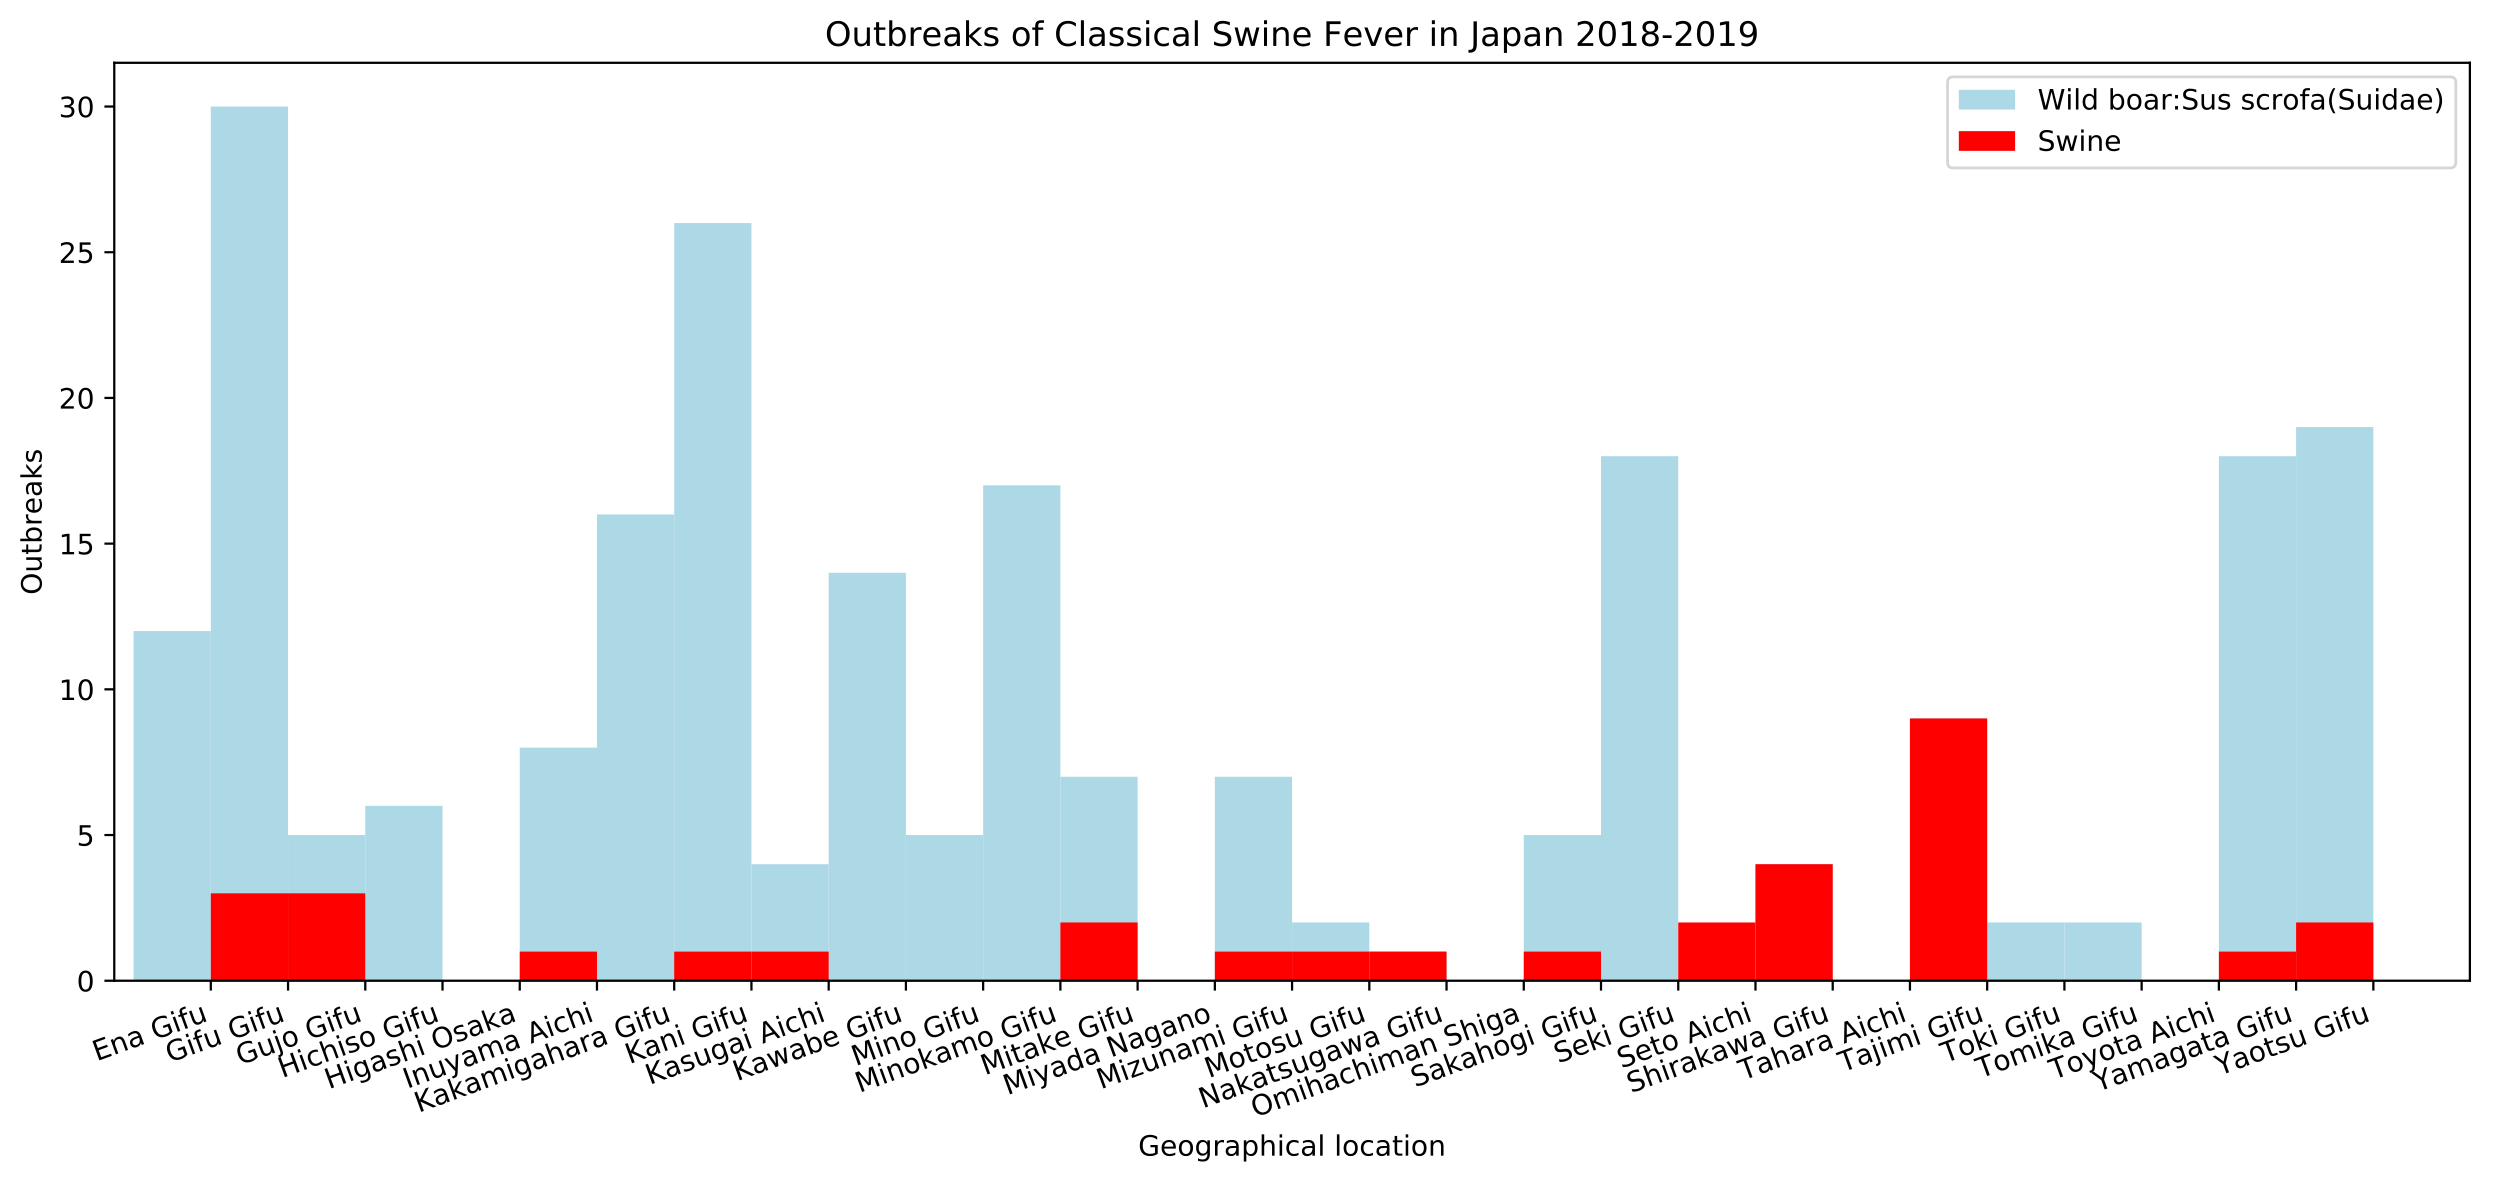 <?xml version="1.0" encoding="utf-8" standalone="no"?>
<!DOCTYPE svg PUBLIC "-//W3C//DTD SVG 1.1//EN"
  "http://www.w3.org/Graphics/SVG/1.1/DTD/svg11.dtd">
<!-- Created with matplotlib (https://matplotlib.org/) -->
<svg height="419.925pt" version="1.1" viewBox="0 0 888.303 419.925" width="888.303pt" xmlns="http://www.w3.org/2000/svg" xmlns:xlink="http://www.w3.org/1999/xlink">
 <defs>
  <style type="text/css">
*{stroke-linecap:butt;stroke-linejoin:round;}
  </style>
 </defs>
 <g id="figure_1">
  <g id="patch_1">
   <path d="M 0 419.925 
L 888.303 419.925 
L 888.303 0 
L 0 0 
z
" style="fill:#ffffff;"/>
  </g>
  <g id="axes_1">
   <g id="patch_2">
    <path d="M 40.603 348.478 
L 877.603 348.478 
L 877.603 22.318 
L 40.603 22.318 
z
" style="fill:#ffffff;"/>
   </g>
   <g id="patch_3">
    <path clip-path="url(#p5d34685c63)" d="M 47.464 348.478 
L 74.906 348.478 
L 74.906 224.227 
L 47.464 224.227 
z
" style="fill:#add8e6;"/>
   </g>
   <g id="patch_4">
    <path clip-path="url(#p5d34685c63)" d="M 74.906 348.478 
L 102.349 348.478 
L 102.349 37.85 
L 74.906 37.85 
z
" style="fill:#add8e6;"/>
   </g>
   <g id="patch_5">
    <path clip-path="url(#p5d34685c63)" d="M 102.349 348.478 
L 129.792 348.478 
L 129.792 296.707 
L 102.349 296.707 
z
" style="fill:#add8e6;"/>
   </g>
   <g id="patch_6">
    <path clip-path="url(#p5d34685c63)" d="M 129.792 348.478 
L 157.234 348.478 
L 157.234 286.352 
L 129.792 286.352 
z
" style="fill:#add8e6;"/>
   </g>
   <g id="patch_7">
    <path clip-path="url(#p5d34685c63)" d="M 157.234 348.478 
L 184.677 348.478 
L 184.677 348.478 
L 157.234 348.478 
z
" style="fill:#add8e6;"/>
   </g>
   <g id="patch_8">
    <path clip-path="url(#p5d34685c63)" d="M 184.677 348.478 
L 212.12 348.478 
L 212.12 265.644 
L 184.677 265.644 
z
" style="fill:#add8e6;"/>
   </g>
   <g id="patch_9">
    <path clip-path="url(#p5d34685c63)" d="M 212.12 348.478 
L 239.562 348.478 
L 239.562 182.81 
L 212.12 182.81 
z
" style="fill:#add8e6;"/>
   </g>
   <g id="patch_10">
    <path clip-path="url(#p5d34685c63)" d="M 239.562 348.478 
L 267.005 348.478 
L 267.005 79.267 
L 239.562 79.267 
z
" style="fill:#add8e6;"/>
   </g>
   <g id="patch_11">
    <path clip-path="url(#p5d34685c63)" d="M 267.005 348.478 
L 294.447 348.478 
L 294.447 307.061 
L 267.005 307.061 
z
" style="fill:#add8e6;"/>
   </g>
   <g id="patch_12">
    <path clip-path="url(#p5d34685c63)" d="M 294.447 348.478 
L 321.89 348.478 
L 321.89 203.518 
L 294.447 203.518 
z
" style="fill:#add8e6;"/>
   </g>
   <g id="patch_13">
    <path clip-path="url(#p5d34685c63)" d="M 321.89 348.478 
L 349.333 348.478 
L 349.333 296.707 
L 321.89 296.707 
z
" style="fill:#add8e6;"/>
   </g>
   <g id="patch_14">
    <path clip-path="url(#p5d34685c63)" d="M 349.333 348.478 
L 376.775 348.478 
L 376.775 172.455 
L 349.333 172.455 
z
" style="fill:#add8e6;"/>
   </g>
   <g id="patch_15">
    <path clip-path="url(#p5d34685c63)" d="M 376.775 348.478 
L 404.218 348.478 
L 404.218 275.998 
L 376.775 275.998 
z
" style="fill:#add8e6;"/>
   </g>
   <g id="patch_16">
    <path clip-path="url(#p5d34685c63)" d="M 404.218 348.478 
L 431.661 348.478 
L 431.661 348.478 
L 404.218 348.478 
z
" style="fill:#add8e6;"/>
   </g>
   <g id="patch_17">
    <path clip-path="url(#p5d34685c63)" d="M 431.661 348.478 
L 459.103 348.478 
L 459.103 275.998 
L 431.661 275.998 
z
" style="fill:#add8e6;"/>
   </g>
   <g id="patch_18">
    <path clip-path="url(#p5d34685c63)" d="M 459.103 348.478 
L 486.546 348.478 
L 486.546 327.77 
L 459.103 327.77 
z
" style="fill:#add8e6;"/>
   </g>
   <g id="patch_19">
    <path clip-path="url(#p5d34685c63)" d="M 486.546 348.478 
L 513.988 348.478 
L 513.988 338.124 
L 486.546 338.124 
z
" style="fill:#add8e6;"/>
   </g>
   <g id="patch_20">
    <path clip-path="url(#p5d34685c63)" d="M 513.988 348.478 
L 541.431 348.478 
L 541.431 348.478 
L 513.988 348.478 
z
" style="fill:#add8e6;"/>
   </g>
   <g id="patch_21">
    <path clip-path="url(#p5d34685c63)" d="M 541.431 348.478 
L 568.874 348.478 
L 568.874 296.707 
L 541.431 296.707 
z
" style="fill:#add8e6;"/>
   </g>
   <g id="patch_22">
    <path clip-path="url(#p5d34685c63)" d="M 568.874 348.478 
L 596.316 348.478 
L 596.316 162.101 
L 568.874 162.101 
z
" style="fill:#add8e6;"/>
   </g>
   <g id="patch_23">
    <path clip-path="url(#p5d34685c63)" d="M 596.316 348.478 
L 623.759 348.478 
L 623.759 348.478 
L 596.316 348.478 
z
" style="fill:#add8e6;"/>
   </g>
   <g id="patch_24">
    <path clip-path="url(#p5d34685c63)" d="M 623.759 348.478 
L 651.201 348.478 
L 651.201 307.061 
L 623.759 307.061 
z
" style="fill:#add8e6;"/>
   </g>
   <g id="patch_25">
    <path clip-path="url(#p5d34685c63)" d="M 651.201 348.478 
L 678.644 348.478 
L 678.644 348.478 
L 651.201 348.478 
z
" style="fill:#add8e6;"/>
   </g>
   <g id="patch_26">
    <path clip-path="url(#p5d34685c63)" d="M 678.644 348.478 
L 706.087 348.478 
L 706.087 255.29 
L 678.644 255.29 
z
" style="fill:#add8e6;"/>
   </g>
   <g id="patch_27">
    <path clip-path="url(#p5d34685c63)" d="M 706.087 348.478 
L 733.529 348.478 
L 733.529 327.77 
L 706.087 327.77 
z
" style="fill:#add8e6;"/>
   </g>
   <g id="patch_28">
    <path clip-path="url(#p5d34685c63)" d="M 733.529 348.478 
L 760.972 348.478 
L 760.972 327.77 
L 733.529 327.77 
z
" style="fill:#add8e6;"/>
   </g>
   <g id="patch_29">
    <path clip-path="url(#p5d34685c63)" d="M 760.972 348.478 
L 788.415 348.478 
L 788.415 348.478 
L 760.972 348.478 
z
" style="fill:#add8e6;"/>
   </g>
   <g id="patch_30">
    <path clip-path="url(#p5d34685c63)" d="M 788.415 348.478 
L 815.857 348.478 
L 815.857 162.101 
L 788.415 162.101 
z
" style="fill:#add8e6;"/>
   </g>
   <g id="patch_31">
    <path clip-path="url(#p5d34685c63)" d="M 815.857 348.478 
L 843.3 348.478 
L 843.3 151.747 
L 815.857 151.747 
z
" style="fill:#add8e6;"/>
   </g>
   <g id="patch_32">
    <path clip-path="url(#p5d34685c63)" d="M 74.906 348.478 
L 102.349 348.478 
L 102.349 317.415 
L 74.906 317.415 
z
" style="fill:#ff0000;"/>
   </g>
   <g id="patch_33">
    <path clip-path="url(#p5d34685c63)" d="M 102.349 348.478 
L 129.792 348.478 
L 129.792 317.415 
L 102.349 317.415 
z
" style="fill:#ff0000;"/>
   </g>
   <g id="patch_34">
    <path clip-path="url(#p5d34685c63)" d="M 129.792 348.478 
L 157.234 348.478 
L 157.234 348.478 
L 129.792 348.478 
z
" style="fill:#ff0000;"/>
   </g>
   <g id="patch_35">
    <path clip-path="url(#p5d34685c63)" d="M 157.234 348.478 
L 184.677 348.478 
L 184.677 348.478 
L 157.234 348.478 
z
" style="fill:#ff0000;"/>
   </g>
   <g id="patch_36">
    <path clip-path="url(#p5d34685c63)" d="M 184.677 348.478 
L 212.12 348.478 
L 212.12 338.124 
L 184.677 338.124 
z
" style="fill:#ff0000;"/>
   </g>
   <g id="patch_37">
    <path clip-path="url(#p5d34685c63)" d="M 212.12 348.478 
L 239.562 348.478 
L 239.562 348.478 
L 212.12 348.478 
z
" style="fill:#ff0000;"/>
   </g>
   <g id="patch_38">
    <path clip-path="url(#p5d34685c63)" d="M 239.562 348.478 
L 267.005 348.478 
L 267.005 338.124 
L 239.562 338.124 
z
" style="fill:#ff0000;"/>
   </g>
   <g id="patch_39">
    <path clip-path="url(#p5d34685c63)" d="M 267.005 348.478 
L 294.447 348.478 
L 294.447 338.124 
L 267.005 338.124 
z
" style="fill:#ff0000;"/>
   </g>
   <g id="patch_40">
    <path clip-path="url(#p5d34685c63)" d="M 294.447 348.478 
L 321.89 348.478 
L 321.89 348.478 
L 294.447 348.478 
z
" style="fill:#ff0000;"/>
   </g>
   <g id="patch_41">
    <path clip-path="url(#p5d34685c63)" d="M 321.89 348.478 
L 349.333 348.478 
L 349.333 348.478 
L 321.89 348.478 
z
" style="fill:#ff0000;"/>
   </g>
   <g id="patch_42">
    <path clip-path="url(#p5d34685c63)" d="M 349.333 348.478 
L 376.775 348.478 
L 376.775 348.478 
L 349.333 348.478 
z
" style="fill:#ff0000;"/>
   </g>
   <g id="patch_43">
    <path clip-path="url(#p5d34685c63)" d="M 376.775 348.478 
L 404.218 348.478 
L 404.218 327.77 
L 376.775 327.77 
z
" style="fill:#ff0000;"/>
   </g>
   <g id="patch_44">
    <path clip-path="url(#p5d34685c63)" d="M 404.218 348.478 
L 431.661 348.478 
L 431.661 348.478 
L 404.218 348.478 
z
" style="fill:#ff0000;"/>
   </g>
   <g id="patch_45">
    <path clip-path="url(#p5d34685c63)" d="M 431.661 348.478 
L 459.103 348.478 
L 459.103 338.124 
L 431.661 338.124 
z
" style="fill:#ff0000;"/>
   </g>
   <g id="patch_46">
    <path clip-path="url(#p5d34685c63)" d="M 459.103 348.478 
L 486.546 348.478 
L 486.546 338.124 
L 459.103 338.124 
z
" style="fill:#ff0000;"/>
   </g>
   <g id="patch_47">
    <path clip-path="url(#p5d34685c63)" d="M 486.546 348.478 
L 513.988 348.478 
L 513.988 338.124 
L 486.546 338.124 
z
" style="fill:#ff0000;"/>
   </g>
   <g id="patch_48">
    <path clip-path="url(#p5d34685c63)" d="M 513.988 348.478 
L 541.431 348.478 
L 541.431 348.478 
L 513.988 348.478 
z
" style="fill:#ff0000;"/>
   </g>
   <g id="patch_49">
    <path clip-path="url(#p5d34685c63)" d="M 541.431 348.478 
L 568.874 348.478 
L 568.874 338.124 
L 541.431 338.124 
z
" style="fill:#ff0000;"/>
   </g>
   <g id="patch_50">
    <path clip-path="url(#p5d34685c63)" d="M 568.874 348.478 
L 596.316 348.478 
L 596.316 348.478 
L 568.874 348.478 
z
" style="fill:#ff0000;"/>
   </g>
   <g id="patch_51">
    <path clip-path="url(#p5d34685c63)" d="M 596.316 348.478 
L 623.759 348.478 
L 623.759 327.77 
L 596.316 327.77 
z
" style="fill:#ff0000;"/>
   </g>
   <g id="patch_52">
    <path clip-path="url(#p5d34685c63)" d="M 623.759 348.478 
L 651.201 348.478 
L 651.201 307.061 
L 623.759 307.061 
z
" style="fill:#ff0000;"/>
   </g>
   <g id="patch_53">
    <path clip-path="url(#p5d34685c63)" d="M 651.201 348.478 
L 678.644 348.478 
L 678.644 348.478 
L 651.201 348.478 
z
" style="fill:#ff0000;"/>
   </g>
   <g id="patch_54">
    <path clip-path="url(#p5d34685c63)" d="M 678.644 348.478 
L 706.087 348.478 
L 706.087 255.29 
L 678.644 255.29 
z
" style="fill:#ff0000;"/>
   </g>
   <g id="patch_55">
    <path clip-path="url(#p5d34685c63)" d="M 706.087 348.478 
L 733.529 348.478 
L 733.529 348.478 
L 706.087 348.478 
z
" style="fill:#ff0000;"/>
   </g>
   <g id="patch_56">
    <path clip-path="url(#p5d34685c63)" d="M 733.529 348.478 
L 760.972 348.478 
L 760.972 348.478 
L 733.529 348.478 
z
" style="fill:#ff0000;"/>
   </g>
   <g id="patch_57">
    <path clip-path="url(#p5d34685c63)" d="M 760.972 348.478 
L 788.415 348.478 
L 788.415 348.478 
L 760.972 348.478 
z
" style="fill:#ff0000;"/>
   </g>
   <g id="patch_58">
    <path clip-path="url(#p5d34685c63)" d="M 788.415 348.478 
L 815.857 348.478 
L 815.857 338.124 
L 788.415 338.124 
z
" style="fill:#ff0000;"/>
   </g>
   <g id="patch_59">
    <path clip-path="url(#p5d34685c63)" d="M 815.857 348.478 
L 843.3 348.478 
L 843.3 327.77 
L 815.857 327.77 
z
" style="fill:#ff0000;"/>
   </g>
   <g id="patch_60">
    <path clip-path="url(#p5d34685c63)" d="M 843.3 348.478 
L 870.742 348.478 
L 870.742 348.478 
L 843.3 348.478 
z
" style="fill:#ff0000;"/>
   </g>
   <g id="matplotlib.axis_1">
    <g id="xtick_1">
     <g id="line2d_1">
      <defs>
       <path d="M 0 0 
L 0 3.5 
" id="m630725ab5b" style="stroke:#000000;stroke-width:0.8;"/>
      </defs>
      <g>
       <use style="stroke:#000000;stroke-width:0.8;" x="74.906" xlink:href="#m630725ab5b" y="348.478"/>
      </g>
     </g>
     <g id="text_1">
      <!-- Ena Gifu -->
      <defs>
       <path d="M 9.812 72.906 
L 55.906 72.906 
L 55.906 64.594 
L 19.672 64.594 
L 19.672 43.016 
L 54.391 43.016 
L 54.391 34.719 
L 19.672 34.719 
L 19.672 8.297 
L 56.781 8.297 
L 56.781 0 
L 9.812 0 
z
" id="DejaVuSans-69"/>
       <path d="M 54.891 33.016 
L 54.891 0 
L 45.906 0 
L 45.906 32.719 
Q 45.906 40.484 42.875 44.328 
Q 39.844 48.188 33.797 48.188 
Q 26.516 48.188 22.312 43.547 
Q 18.109 38.922 18.109 30.906 
L 18.109 0 
L 9.078 0 
L 9.078 54.688 
L 18.109 54.688 
L 18.109 46.188 
Q 21.344 51.125 25.703 53.562 
Q 30.078 56 35.797 56 
Q 45.219 56 50.047 50.172 
Q 54.891 44.344 54.891 33.016 
z
" id="DejaVuSans-110"/>
       <path d="M 34.281 27.484 
Q 23.391 27.484 19.188 25 
Q 14.984 22.516 14.984 16.5 
Q 14.984 11.719 18.141 8.906 
Q 21.297 6.109 26.703 6.109 
Q 34.188 6.109 38.703 11.406 
Q 43.219 16.703 43.219 25.484 
L 43.219 27.484 
z
M 52.203 31.203 
L 52.203 0 
L 43.219 0 
L 43.219 8.297 
Q 40.141 3.328 35.547 0.953 
Q 30.953 -1.422 24.312 -1.422 
Q 15.922 -1.422 10.953 3.297 
Q 6 8.016 6 15.922 
Q 6 25.141 12.172 29.828 
Q 18.359 34.516 30.609 34.516 
L 43.219 34.516 
L 43.219 35.406 
Q 43.219 41.609 39.141 45 
Q 35.062 48.391 27.688 48.391 
Q 23 48.391 18.547 47.266 
Q 14.109 46.141 10.016 43.891 
L 10.016 52.203 
Q 14.938 54.109 19.578 55.047 
Q 24.219 56 28.609 56 
Q 40.484 56 46.344 49.844 
Q 52.203 43.703 52.203 31.203 
z
" id="DejaVuSans-97"/>
       <path id="DejaVuSans-32"/>
       <path d="M 59.516 10.406 
L 59.516 29.984 
L 43.406 29.984 
L 43.406 38.094 
L 69.281 38.094 
L 69.281 6.781 
Q 63.578 2.734 56.688 0.656 
Q 49.812 -1.422 42 -1.422 
Q 24.906 -1.422 15.25 8.562 
Q 5.609 18.562 5.609 36.375 
Q 5.609 54.25 15.25 64.234 
Q 24.906 74.219 42 74.219 
Q 49.125 74.219 55.547 72.453 
Q 61.969 70.703 67.391 67.281 
L 67.391 56.781 
Q 61.922 61.422 55.766 63.766 
Q 49.609 66.109 42.828 66.109 
Q 29.438 66.109 22.719 58.641 
Q 16.016 51.172 16.016 36.375 
Q 16.016 21.625 22.719 14.156 
Q 29.438 6.688 42.828 6.688 
Q 48.047 6.688 52.141 7.594 
Q 56.25 8.5 59.516 10.406 
z
" id="DejaVuSans-71"/>
       <path d="M 9.422 54.688 
L 18.406 54.688 
L 18.406 0 
L 9.422 0 
z
M 9.422 75.984 
L 18.406 75.984 
L 18.406 64.594 
L 9.422 64.594 
z
" id="DejaVuSans-105"/>
       <path d="M 37.109 75.984 
L 37.109 68.5 
L 28.516 68.5 
Q 23.688 68.5 21.797 66.547 
Q 19.922 64.594 19.922 59.516 
L 19.922 54.688 
L 34.719 54.688 
L 34.719 47.703 
L 19.922 47.703 
L 19.922 0 
L 10.891 0 
L 10.891 47.703 
L 2.297 47.703 
L 2.297 54.688 
L 10.891 54.688 
L 10.891 58.5 
Q 10.891 67.625 15.141 71.797 
Q 19.391 75.984 28.609 75.984 
z
" id="DejaVuSans-102"/>
       <path d="M 8.5 21.578 
L 8.5 54.688 
L 17.484 54.688 
L 17.484 21.922 
Q 17.484 14.156 20.5 10.266 
Q 23.531 6.391 29.594 6.391 
Q 36.859 6.391 41.078 11.031 
Q 45.312 15.672 45.312 23.688 
L 45.312 54.688 
L 54.297 54.688 
L 54.297 0 
L 45.312 0 
L 45.312 8.406 
Q 42.047 3.422 37.719 1 
Q 33.406 -1.422 27.688 -1.422 
Q 18.266 -1.422 13.375 4.438 
Q 8.5 10.297 8.5 21.578 
z
M 31.109 56 
z
" id="DejaVuSans-117"/>
      </defs>
      <g transform="translate(34.402 377.102)rotate(-20)scale(0.1 -0.1)">
       <use xlink:href="#DejaVuSans-69"/>
       <use x="63.184" xlink:href="#DejaVuSans-110"/>
       <use x="126.562" xlink:href="#DejaVuSans-97"/>
       <use x="187.842" xlink:href="#DejaVuSans-32"/>
       <use x="219.629" xlink:href="#DejaVuSans-71"/>
       <use x="297.119" xlink:href="#DejaVuSans-105"/>
       <use x="324.902" xlink:href="#DejaVuSans-102"/>
       <use x="360.107" xlink:href="#DejaVuSans-117"/>
      </g>
     </g>
    </g>
    <g id="xtick_2">
     <g id="line2d_2">
      <g>
       <use style="stroke:#000000;stroke-width:0.8;" x="102.349" xlink:href="#m630725ab5b" y="348.478"/>
      </g>
     </g>
     <g id="text_2">
      <!-- Gifu Gifu -->
      <g transform="translate(60.341 377.649)rotate(-20)scale(0.1 -0.1)">
       <use xlink:href="#DejaVuSans-71"/>
       <use x="77.49" xlink:href="#DejaVuSans-105"/>
       <use x="105.273" xlink:href="#DejaVuSans-102"/>
       <use x="140.479" xlink:href="#DejaVuSans-117"/>
       <use x="203.857" xlink:href="#DejaVuSans-32"/>
       <use x="235.645" xlink:href="#DejaVuSans-71"/>
       <use x="313.135" xlink:href="#DejaVuSans-105"/>
       <use x="340.918" xlink:href="#DejaVuSans-102"/>
       <use x="376.123" xlink:href="#DejaVuSans-117"/>
      </g>
     </g>
    </g>
    <g id="xtick_3">
     <g id="line2d_3">
      <g>
       <use style="stroke:#000000;stroke-width:0.8;" x="129.792" xlink:href="#m630725ab5b" y="348.478"/>
      </g>
     </g>
     <g id="text_3">
      <!-- Gujo Gifu -->
      <defs>
       <path d="M 9.422 54.688 
L 18.406 54.688 
L 18.406 -0.984 
Q 18.406 -11.422 14.422 -16.109 
Q 10.453 -20.797 1.609 -20.797 
L -1.812 -20.797 
L -1.812 -13.188 
L 0.594 -13.188 
Q 5.719 -13.188 7.562 -10.812 
Q 9.422 -8.453 9.422 -0.984 
z
M 9.422 75.984 
L 18.406 75.984 
L 18.406 64.594 
L 9.422 64.594 
z
" id="DejaVuSans-106"/>
       <path d="M 30.609 48.391 
Q 23.391 48.391 19.188 42.75 
Q 14.984 37.109 14.984 27.297 
Q 14.984 17.484 19.156 11.844 
Q 23.344 6.203 30.609 6.203 
Q 37.797 6.203 41.984 11.859 
Q 46.188 17.531 46.188 27.297 
Q 46.188 37.016 41.984 42.703 
Q 37.797 48.391 30.609 48.391 
z
M 30.609 56 
Q 42.328 56 49.016 48.375 
Q 55.719 40.766 55.719 27.297 
Q 55.719 13.875 49.016 6.219 
Q 42.328 -1.422 30.609 -1.422 
Q 18.844 -1.422 12.172 6.219 
Q 5.516 13.875 5.516 27.297 
Q 5.516 40.766 12.172 48.375 
Q 18.844 56 30.609 56 
z
" id="DejaVuSans-111"/>
      </defs>
      <g transform="translate(85.342 378.538)rotate(-20)scale(0.1 -0.1)">
       <use xlink:href="#DejaVuSans-71"/>
       <use x="77.49" xlink:href="#DejaVuSans-117"/>
       <use x="140.869" xlink:href="#DejaVuSans-106"/>
       <use x="168.652" xlink:href="#DejaVuSans-111"/>
       <use x="229.834" xlink:href="#DejaVuSans-32"/>
       <use x="261.621" xlink:href="#DejaVuSans-71"/>
       <use x="339.111" xlink:href="#DejaVuSans-105"/>
       <use x="366.895" xlink:href="#DejaVuSans-102"/>
       <use x="402.1" xlink:href="#DejaVuSans-117"/>
      </g>
     </g>
    </g>
    <g id="xtick_4">
     <g id="line2d_4">
      <g>
       <use style="stroke:#000000;stroke-width:0.8;" x="157.234" xlink:href="#m630725ab5b" y="348.478"/>
      </g>
     </g>
     <g id="text_4">
      <!-- Hichiso Gifu -->
      <defs>
       <path d="M 9.812 72.906 
L 19.672 72.906 
L 19.672 43.016 
L 55.516 43.016 
L 55.516 72.906 
L 65.375 72.906 
L 65.375 0 
L 55.516 0 
L 55.516 34.719 
L 19.672 34.719 
L 19.672 0 
L 9.812 0 
z
" id="DejaVuSans-72"/>
       <path d="M 48.781 52.594 
L 48.781 44.188 
Q 44.969 46.297 41.141 47.344 
Q 37.312 48.391 33.406 48.391 
Q 24.656 48.391 19.812 42.844 
Q 14.984 37.312 14.984 27.297 
Q 14.984 17.281 19.812 11.734 
Q 24.656 6.203 33.406 6.203 
Q 37.312 6.203 41.141 7.25 
Q 44.969 8.297 48.781 10.406 
L 48.781 2.094 
Q 45.016 0.344 40.984 -0.531 
Q 36.969 -1.422 32.422 -1.422 
Q 20.062 -1.422 12.781 6.344 
Q 5.516 14.109 5.516 27.297 
Q 5.516 40.672 12.859 48.328 
Q 20.219 56 33.016 56 
Q 37.156 56 41.109 55.141 
Q 45.062 54.297 48.781 52.594 
z
" id="DejaVuSans-99"/>
       <path d="M 54.891 33.016 
L 54.891 0 
L 45.906 0 
L 45.906 32.719 
Q 45.906 40.484 42.875 44.328 
Q 39.844 48.188 33.797 48.188 
Q 26.516 48.188 22.312 43.547 
Q 18.109 38.922 18.109 30.906 
L 18.109 0 
L 9.078 0 
L 9.078 75.984 
L 18.109 75.984 
L 18.109 46.188 
Q 21.344 51.125 25.703 53.562 
Q 30.078 56 35.797 56 
Q 45.219 56 50.047 50.172 
Q 54.891 44.344 54.891 33.016 
z
" id="DejaVuSans-104"/>
       <path d="M 44.281 53.078 
L 44.281 44.578 
Q 40.484 46.531 36.375 47.5 
Q 32.281 48.484 27.875 48.484 
Q 21.188 48.484 17.844 46.438 
Q 14.5 44.391 14.5 40.281 
Q 14.5 37.156 16.891 35.375 
Q 19.281 33.594 26.516 31.984 
L 29.594 31.297 
Q 39.156 29.25 43.188 25.516 
Q 47.219 21.781 47.219 15.094 
Q 47.219 7.469 41.188 3.016 
Q 35.156 -1.422 24.609 -1.422 
Q 20.219 -1.422 15.453 -0.562 
Q 10.688 0.297 5.422 2 
L 5.422 11.281 
Q 10.406 8.688 15.234 7.391 
Q 20.062 6.109 24.812 6.109 
Q 31.156 6.109 34.562 8.281 
Q 37.984 10.453 37.984 14.406 
Q 37.984 18.062 35.516 20.016 
Q 33.062 21.969 24.703 23.781 
L 21.578 24.516 
Q 13.234 26.266 9.516 29.906 
Q 5.812 33.547 5.812 39.891 
Q 5.812 47.609 11.281 51.797 
Q 16.75 56 26.812 56 
Q 31.781 56 36.172 55.266 
Q 40.578 54.547 44.281 53.078 
z
" id="DejaVuSans-115"/>
      </defs>
      <g transform="translate(100.326 383.072)rotate(-20)scale(0.1 -0.1)">
       <use xlink:href="#DejaVuSans-72"/>
       <use x="75.195" xlink:href="#DejaVuSans-105"/>
       <use x="102.979" xlink:href="#DejaVuSans-99"/>
       <use x="157.959" xlink:href="#DejaVuSans-104"/>
       <use x="221.338" xlink:href="#DejaVuSans-105"/>
       <use x="249.121" xlink:href="#DejaVuSans-115"/>
       <use x="301.221" xlink:href="#DejaVuSans-111"/>
       <use x="362.402" xlink:href="#DejaVuSans-32"/>
       <use x="394.189" xlink:href="#DejaVuSans-71"/>
       <use x="471.68" xlink:href="#DejaVuSans-105"/>
       <use x="499.463" xlink:href="#DejaVuSans-102"/>
       <use x="534.668" xlink:href="#DejaVuSans-117"/>
      </g>
     </g>
    </g>
    <g id="xtick_5">
     <g id="line2d_5">
      <g>
       <use style="stroke:#000000;stroke-width:0.8;" x="184.677" xlink:href="#m630725ab5b" y="348.478"/>
      </g>
     </g>
     <g id="text_5">
      <!-- Higashi Osaka -->
      <defs>
       <path d="M 45.406 27.984 
Q 45.406 37.75 41.375 43.109 
Q 37.359 48.484 30.078 48.484 
Q 22.859 48.484 18.828 43.109 
Q 14.797 37.75 14.797 27.984 
Q 14.797 18.266 18.828 12.891 
Q 22.859 7.516 30.078 7.516 
Q 37.359 7.516 41.375 12.891 
Q 45.406 18.266 45.406 27.984 
z
M 54.391 6.781 
Q 54.391 -7.172 48.188 -13.984 
Q 42 -20.797 29.203 -20.797 
Q 24.469 -20.797 20.266 -20.094 
Q 16.062 -19.391 12.109 -17.922 
L 12.109 -9.188 
Q 16.062 -11.328 19.922 -12.344 
Q 23.781 -13.375 27.781 -13.375 
Q 36.625 -13.375 41.016 -8.766 
Q 45.406 -4.156 45.406 5.172 
L 45.406 9.625 
Q 42.625 4.781 38.281 2.391 
Q 33.938 0 27.875 0 
Q 17.828 0 11.672 7.656 
Q 5.516 15.328 5.516 27.984 
Q 5.516 40.672 11.672 48.328 
Q 17.828 56 27.875 56 
Q 33.938 56 38.281 53.609 
Q 42.625 51.219 45.406 46.391 
L 45.406 54.688 
L 54.391 54.688 
z
" id="DejaVuSans-103"/>
       <path d="M 39.406 66.219 
Q 28.656 66.219 22.328 58.203 
Q 16.016 50.203 16.016 36.375 
Q 16.016 22.609 22.328 14.594 
Q 28.656 6.594 39.406 6.594 
Q 50.141 6.594 56.422 14.594 
Q 62.703 22.609 62.703 36.375 
Q 62.703 50.203 56.422 58.203 
Q 50.141 66.219 39.406 66.219 
z
M 39.406 74.219 
Q 54.734 74.219 63.906 63.938 
Q 73.094 53.656 73.094 36.375 
Q 73.094 19.141 63.906 8.859 
Q 54.734 -1.422 39.406 -1.422 
Q 24.031 -1.422 14.812 8.828 
Q 5.609 19.094 5.609 36.375 
Q 5.609 53.656 14.812 63.938 
Q 24.031 74.219 39.406 74.219 
z
" id="DejaVuSans-79"/>
       <path d="M 9.078 75.984 
L 18.109 75.984 
L 18.109 31.109 
L 44.922 54.688 
L 56.391 54.688 
L 27.391 29.109 
L 57.625 0 
L 45.906 0 
L 18.109 26.703 
L 18.109 0 
L 9.078 0 
z
" id="DejaVuSans-107"/>
      </defs>
      <g transform="translate(116.867 387.04)rotate(-20)scale(0.1 -0.1)">
       <use xlink:href="#DejaVuSans-72"/>
       <use x="75.195" xlink:href="#DejaVuSans-105"/>
       <use x="102.979" xlink:href="#DejaVuSans-103"/>
       <use x="166.455" xlink:href="#DejaVuSans-97"/>
       <use x="227.734" xlink:href="#DejaVuSans-115"/>
       <use x="279.834" xlink:href="#DejaVuSans-104"/>
       <use x="343.213" xlink:href="#DejaVuSans-105"/>
       <use x="370.996" xlink:href="#DejaVuSans-32"/>
       <use x="402.783" xlink:href="#DejaVuSans-79"/>
       <use x="481.494" xlink:href="#DejaVuSans-115"/>
       <use x="533.594" xlink:href="#DejaVuSans-97"/>
       <use x="594.873" xlink:href="#DejaVuSans-107"/>
       <use x="652.768" xlink:href="#DejaVuSans-97"/>
      </g>
     </g>
    </g>
    <g id="xtick_6">
     <g id="line2d_6">
      <g>
       <use style="stroke:#000000;stroke-width:0.8;" x="212.12" xlink:href="#m630725ab5b" y="348.478"/>
      </g>
     </g>
     <g id="text_6">
      <!-- Inuyama Aichi -->
      <defs>
       <path d="M 9.812 72.906 
L 19.672 72.906 
L 19.672 0 
L 9.812 0 
z
" id="DejaVuSans-73"/>
       <path d="M 32.172 -5.078 
Q 28.375 -14.844 24.75 -17.812 
Q 21.141 -20.797 15.094 -20.797 
L 7.906 -20.797 
L 7.906 -13.281 
L 13.188 -13.281 
Q 16.891 -13.281 18.938 -11.516 
Q 21 -9.766 23.484 -3.219 
L 25.094 0.875 
L 2.984 54.688 
L 12.5 54.688 
L 29.594 11.922 
L 46.688 54.688 
L 56.203 54.688 
z
" id="DejaVuSans-121"/>
       <path d="M 52 44.188 
Q 55.375 50.25 60.062 53.125 
Q 64.75 56 71.094 56 
Q 79.641 56 84.281 50.016 
Q 88.922 44.047 88.922 33.016 
L 88.922 0 
L 79.891 0 
L 79.891 32.719 
Q 79.891 40.578 77.094 44.375 
Q 74.312 48.188 68.609 48.188 
Q 61.625 48.188 57.562 43.547 
Q 53.516 38.922 53.516 30.906 
L 53.516 0 
L 44.484 0 
L 44.484 32.719 
Q 44.484 40.625 41.703 44.406 
Q 38.922 48.188 33.109 48.188 
Q 26.219 48.188 22.156 43.531 
Q 18.109 38.875 18.109 30.906 
L 18.109 0 
L 9.078 0 
L 9.078 54.688 
L 18.109 54.688 
L 18.109 46.188 
Q 21.188 51.219 25.484 53.609 
Q 29.781 56 35.688 56 
Q 41.656 56 45.828 52.969 
Q 50 49.953 52 44.188 
z
" id="DejaVuSans-109"/>
       <path d="M 34.188 63.188 
L 20.797 26.906 
L 47.609 26.906 
z
M 28.609 72.906 
L 39.797 72.906 
L 67.578 0 
L 57.328 0 
L 50.688 18.703 
L 17.828 18.703 
L 11.188 0 
L 0.781 0 
z
" id="DejaVuSans-65"/>
      </defs>
      <g transform="translate(144.736 386.885)rotate(-20)scale(0.1 -0.1)">
       <use xlink:href="#DejaVuSans-73"/>
       <use x="29.492" xlink:href="#DejaVuSans-110"/>
       <use x="92.871" xlink:href="#DejaVuSans-117"/>
       <use x="156.25" xlink:href="#DejaVuSans-121"/>
       <use x="215.43" xlink:href="#DejaVuSans-97"/>
       <use x="276.709" xlink:href="#DejaVuSans-109"/>
       <use x="374.121" xlink:href="#DejaVuSans-97"/>
       <use x="435.4" xlink:href="#DejaVuSans-32"/>
       <use x="467.188" xlink:href="#DejaVuSans-65"/>
       <use x="535.596" xlink:href="#DejaVuSans-105"/>
       <use x="563.379" xlink:href="#DejaVuSans-99"/>
       <use x="618.359" xlink:href="#DejaVuSans-104"/>
       <use x="681.738" xlink:href="#DejaVuSans-105"/>
      </g>
     </g>
    </g>
    <g id="xtick_7">
     <g id="line2d_7">
      <g>
       <use style="stroke:#000000;stroke-width:0.8;" x="239.562" xlink:href="#m630725ab5b" y="348.478"/>
      </g>
     </g>
     <g id="text_7">
      <!-- Kakamigahara Gifu -->
      <defs>
       <path d="M 9.812 72.906 
L 19.672 72.906 
L 19.672 42.094 
L 52.391 72.906 
L 65.094 72.906 
L 28.906 38.922 
L 67.672 0 
L 54.688 0 
L 19.672 35.109 
L 19.672 0 
L 9.812 0 
z
" id="DejaVuSans-75"/>
       <path d="M 41.109 46.297 
Q 39.594 47.172 37.812 47.578 
Q 36.031 48 33.891 48 
Q 26.266 48 22.188 43.047 
Q 18.109 38.094 18.109 28.812 
L 18.109 0 
L 9.078 0 
L 9.078 54.688 
L 18.109 54.688 
L 18.109 46.188 
Q 20.953 51.172 25.484 53.578 
Q 30.031 56 36.531 56 
Q 37.453 56 38.578 55.875 
Q 39.703 55.766 41.062 55.516 
z
" id="DejaVuSans-114"/>
      </defs>
      <g transform="translate(148.768 395.406)rotate(-20)scale(0.1 -0.1)">
       <use xlink:href="#DejaVuSans-75"/>
       <use x="65.561" xlink:href="#DejaVuSans-97"/>
       <use x="126.84" xlink:href="#DejaVuSans-107"/>
       <use x="184.734" xlink:href="#DejaVuSans-97"/>
       <use x="246.014" xlink:href="#DejaVuSans-109"/>
       <use x="343.426" xlink:href="#DejaVuSans-105"/>
       <use x="371.209" xlink:href="#DejaVuSans-103"/>
       <use x="434.686" xlink:href="#DejaVuSans-97"/>
       <use x="495.965" xlink:href="#DejaVuSans-104"/>
       <use x="559.344" xlink:href="#DejaVuSans-97"/>
       <use x="620.623" xlink:href="#DejaVuSans-114"/>
       <use x="661.736" xlink:href="#DejaVuSans-97"/>
       <use x="723.016" xlink:href="#DejaVuSans-32"/>
       <use x="754.803" xlink:href="#DejaVuSans-71"/>
       <use x="832.293" xlink:href="#DejaVuSans-105"/>
       <use x="860.076" xlink:href="#DejaVuSans-102"/>
       <use x="895.281" xlink:href="#DejaVuSans-117"/>
      </g>
     </g>
    </g>
    <g id="xtick_8">
     <g id="line2d_8">
      <g>
       <use style="stroke:#000000;stroke-width:0.8;" x="267.005" xlink:href="#m630725ab5b" y="348.478"/>
      </g>
     </g>
     <g id="text_8">
      <!-- Kani Gifu -->
      <g transform="translate(223.667 378.133)rotate(-20)scale(0.1 -0.1)">
       <use xlink:href="#DejaVuSans-75"/>
       <use x="65.561" xlink:href="#DejaVuSans-97"/>
       <use x="126.84" xlink:href="#DejaVuSans-110"/>
       <use x="190.219" xlink:href="#DejaVuSans-105"/>
       <use x="218.002" xlink:href="#DejaVuSans-32"/>
       <use x="249.789" xlink:href="#DejaVuSans-71"/>
       <use x="327.279" xlink:href="#DejaVuSans-105"/>
       <use x="355.062" xlink:href="#DejaVuSans-102"/>
       <use x="390.268" xlink:href="#DejaVuSans-117"/>
      </g>
     </g>
    </g>
    <g id="xtick_9">
     <g id="line2d_9">
      <g>
       <use style="stroke:#000000;stroke-width:0.8;" x="294.447" xlink:href="#m630725ab5b" y="348.478"/>
      </g>
     </g>
     <g id="text_9">
      <!-- Kasugai Aichi -->
      <g transform="translate(230.874 385.498)rotate(-20)scale(0.1 -0.1)">
       <use xlink:href="#DejaVuSans-75"/>
       <use x="65.561" xlink:href="#DejaVuSans-97"/>
       <use x="126.84" xlink:href="#DejaVuSans-115"/>
       <use x="178.939" xlink:href="#DejaVuSans-117"/>
       <use x="242.318" xlink:href="#DejaVuSans-103"/>
       <use x="305.795" xlink:href="#DejaVuSans-97"/>
       <use x="367.074" xlink:href="#DejaVuSans-105"/>
       <use x="394.857" xlink:href="#DejaVuSans-32"/>
       <use x="426.645" xlink:href="#DejaVuSans-65"/>
       <use x="495.053" xlink:href="#DejaVuSans-105"/>
       <use x="522.836" xlink:href="#DejaVuSans-99"/>
       <use x="577.816" xlink:href="#DejaVuSans-104"/>
       <use x="641.195" xlink:href="#DejaVuSans-105"/>
      </g>
     </g>
    </g>
    <g id="xtick_10">
     <g id="line2d_10">
      <g>
       <use style="stroke:#000000;stroke-width:0.8;" x="321.89" xlink:href="#m630725ab5b" y="348.478"/>
      </g>
     </g>
     <g id="text_10">
      <!-- Kawabe Gifu -->
      <defs>
       <path d="M 4.203 54.688 
L 13.188 54.688 
L 24.422 12.016 
L 35.594 54.688 
L 46.188 54.688 
L 57.422 12.016 
L 68.609 54.688 
L 77.594 54.688 
L 63.281 0 
L 52.688 0 
L 40.922 44.828 
L 29.109 0 
L 18.5 0 
z
" id="DejaVuSans-119"/>
       <path d="M 48.688 27.297 
Q 48.688 37.203 44.609 42.844 
Q 40.531 48.484 33.406 48.484 
Q 26.266 48.484 22.188 42.844 
Q 18.109 37.203 18.109 27.297 
Q 18.109 17.391 22.188 11.75 
Q 26.266 6.109 33.406 6.109 
Q 40.531 6.109 44.609 11.75 
Q 48.688 17.391 48.688 27.297 
z
M 18.109 46.391 
Q 20.953 51.266 25.266 53.625 
Q 29.594 56 35.594 56 
Q 45.562 56 51.781 48.094 
Q 58.016 40.188 58.016 27.297 
Q 58.016 14.406 51.781 6.484 
Q 45.562 -1.422 35.594 -1.422 
Q 29.594 -1.422 25.266 0.953 
Q 20.953 3.328 18.109 8.203 
L 18.109 0 
L 9.078 0 
L 9.078 75.984 
L 18.109 75.984 
z
" id="DejaVuSans-98"/>
       <path d="M 56.203 29.594 
L 56.203 25.203 
L 14.891 25.203 
Q 15.484 15.922 20.484 11.062 
Q 25.484 6.203 34.422 6.203 
Q 39.594 6.203 44.453 7.469 
Q 49.312 8.734 54.109 11.281 
L 54.109 2.781 
Q 49.266 0.734 44.188 -0.344 
Q 39.109 -1.422 33.891 -1.422 
Q 20.797 -1.422 13.156 6.188 
Q 5.516 13.812 5.516 26.812 
Q 5.516 40.234 12.766 48.109 
Q 20.016 56 32.328 56 
Q 43.359 56 49.781 48.891 
Q 56.203 41.797 56.203 29.594 
z
M 47.219 32.234 
Q 47.125 39.594 43.094 43.984 
Q 39.062 48.391 32.422 48.391 
Q 24.906 48.391 20.391 44.141 
Q 15.875 39.891 15.188 32.172 
z
" id="DejaVuSans-101"/>
      </defs>
      <g transform="translate(261.927 384.184)rotate(-20)scale(0.1 -0.1)">
       <use xlink:href="#DejaVuSans-75"/>
       <use x="65.561" xlink:href="#DejaVuSans-97"/>
       <use x="126.84" xlink:href="#DejaVuSans-119"/>
       <use x="208.627" xlink:href="#DejaVuSans-97"/>
       <use x="269.906" xlink:href="#DejaVuSans-98"/>
       <use x="333.383" xlink:href="#DejaVuSans-101"/>
       <use x="394.906" xlink:href="#DejaVuSans-32"/>
       <use x="426.693" xlink:href="#DejaVuSans-71"/>
       <use x="504.184" xlink:href="#DejaVuSans-105"/>
       <use x="531.967" xlink:href="#DejaVuSans-102"/>
       <use x="567.172" xlink:href="#DejaVuSans-117"/>
      </g>
     </g>
    </g>
    <g id="xtick_11">
     <g id="line2d_11">
      <g>
       <use style="stroke:#000000;stroke-width:0.8;" x="349.333" xlink:href="#m630725ab5b" y="348.478"/>
      </g>
     </g>
     <g id="text_11">
      <!-- Mino Gifu -->
      <defs>
       <path d="M 9.812 72.906 
L 24.516 72.906 
L 43.109 23.297 
L 61.812 72.906 
L 76.516 72.906 
L 76.516 0 
L 66.891 0 
L 66.891 64.016 
L 48.094 14.016 
L 38.188 14.016 
L 19.391 64.016 
L 19.391 0 
L 9.812 0 
z
" id="DejaVuSans-77"/>
      </defs>
      <g transform="translate(304.056 378.839)rotate(-20)scale(0.1 -0.1)">
       <use xlink:href="#DejaVuSans-77"/>
       <use x="86.279" xlink:href="#DejaVuSans-105"/>
       <use x="114.062" xlink:href="#DejaVuSans-110"/>
       <use x="177.441" xlink:href="#DejaVuSans-111"/>
       <use x="238.623" xlink:href="#DejaVuSans-32"/>
       <use x="270.41" xlink:href="#DejaVuSans-71"/>
       <use x="347.9" xlink:href="#DejaVuSans-105"/>
       <use x="375.684" xlink:href="#DejaVuSans-102"/>
       <use x="410.889" xlink:href="#DejaVuSans-117"/>
      </g>
     </g>
    </g>
    <g id="xtick_12">
     <g id="line2d_12">
      <g>
       <use style="stroke:#000000;stroke-width:0.8;" x="376.775" xlink:href="#m630725ab5b" y="348.478"/>
      </g>
     </g>
     <g id="text_12">
      <!-- Minokamo Gifu -->
      <g transform="translate(305.398 388.339)rotate(-20)scale(0.1 -0.1)">
       <use xlink:href="#DejaVuSans-77"/>
       <use x="86.279" xlink:href="#DejaVuSans-105"/>
       <use x="114.062" xlink:href="#DejaVuSans-110"/>
       <use x="177.441" xlink:href="#DejaVuSans-111"/>
       <use x="238.623" xlink:href="#DejaVuSans-107"/>
       <use x="296.518" xlink:href="#DejaVuSans-97"/>
       <use x="357.797" xlink:href="#DejaVuSans-109"/>
       <use x="455.209" xlink:href="#DejaVuSans-111"/>
       <use x="516.391" xlink:href="#DejaVuSans-32"/>
       <use x="548.178" xlink:href="#DejaVuSans-71"/>
       <use x="625.668" xlink:href="#DejaVuSans-105"/>
       <use x="653.451" xlink:href="#DejaVuSans-102"/>
       <use x="688.656" xlink:href="#DejaVuSans-117"/>
      </g>
     </g>
    </g>
    <g id="xtick_13">
     <g id="line2d_13">
      <g>
       <use style="stroke:#000000;stroke-width:0.8;" x="404.218" xlink:href="#m630725ab5b" y="348.478"/>
      </g>
     </g>
     <g id="text_13">
      <!-- Mitake Gifu -->
      <defs>
       <path d="M 18.312 70.219 
L 18.312 54.688 
L 36.812 54.688 
L 36.812 47.703 
L 18.312 47.703 
L 18.312 18.016 
Q 18.312 11.328 20.141 9.422 
Q 21.969 7.516 27.594 7.516 
L 36.812 7.516 
L 36.812 0 
L 27.594 0 
Q 17.188 0 13.234 3.875 
Q 9.281 7.766 9.281 18.016 
L 9.281 47.703 
L 2.688 47.703 
L 2.688 54.688 
L 9.281 54.688 
L 9.281 70.219 
z
" id="DejaVuSans-116"/>
      </defs>
      <g transform="translate(349.985 382.099)rotate(-20)scale(0.1 -0.1)">
       <use xlink:href="#DejaVuSans-77"/>
       <use x="86.279" xlink:href="#DejaVuSans-105"/>
       <use x="114.062" xlink:href="#DejaVuSans-116"/>
       <use x="153.271" xlink:href="#DejaVuSans-97"/>
       <use x="214.551" xlink:href="#DejaVuSans-107"/>
       <use x="272.414" xlink:href="#DejaVuSans-101"/>
       <use x="333.938" xlink:href="#DejaVuSans-32"/>
       <use x="365.725" xlink:href="#DejaVuSans-71"/>
       <use x="443.215" xlink:href="#DejaVuSans-105"/>
       <use x="470.998" xlink:href="#DejaVuSans-102"/>
       <use x="506.203" xlink:href="#DejaVuSans-117"/>
      </g>
     </g>
    </g>
    <g id="xtick_14">
     <g id="line2d_14">
      <g>
       <use style="stroke:#000000;stroke-width:0.8;" x="431.661" xlink:href="#m630725ab5b" y="348.478"/>
      </g>
     </g>
     <g id="text_14">
      <!-- Miyada Nagano -->
      <defs>
       <path d="M 45.406 46.391 
L 45.406 75.984 
L 54.391 75.984 
L 54.391 0 
L 45.406 0 
L 45.406 8.203 
Q 42.578 3.328 38.25 0.953 
Q 33.938 -1.422 27.875 -1.422 
Q 17.969 -1.422 11.734 6.484 
Q 5.516 14.406 5.516 27.297 
Q 5.516 40.188 11.734 48.094 
Q 17.969 56 27.875 56 
Q 33.938 56 38.25 53.625 
Q 42.578 51.266 45.406 46.391 
z
M 14.797 27.297 
Q 14.797 17.391 18.875 11.75 
Q 22.953 6.109 30.078 6.109 
Q 37.203 6.109 41.297 11.75 
Q 45.406 17.391 45.406 27.297 
Q 45.406 37.203 41.297 42.844 
Q 37.203 48.484 30.078 48.484 
Q 22.953 48.484 18.875 42.844 
Q 14.797 37.203 14.797 27.297 
z
" id="DejaVuSans-100"/>
       <path d="M 9.812 72.906 
L 23.094 72.906 
L 55.422 11.922 
L 55.422 72.906 
L 64.984 72.906 
L 64.984 0 
L 51.703 0 
L 19.391 60.984 
L 19.391 0 
L 9.812 0 
z
" id="DejaVuSans-78"/>
      </defs>
      <g transform="translate(357.982 389.176)rotate(-20)scale(0.1 -0.1)">
       <use xlink:href="#DejaVuSans-77"/>
       <use x="86.279" xlink:href="#DejaVuSans-105"/>
       <use x="114.062" xlink:href="#DejaVuSans-121"/>
       <use x="173.242" xlink:href="#DejaVuSans-97"/>
       <use x="234.521" xlink:href="#DejaVuSans-100"/>
       <use x="297.998" xlink:href="#DejaVuSans-97"/>
       <use x="359.277" xlink:href="#DejaVuSans-32"/>
       <use x="391.064" xlink:href="#DejaVuSans-78"/>
       <use x="465.869" xlink:href="#DejaVuSans-97"/>
       <use x="527.148" xlink:href="#DejaVuSans-103"/>
       <use x="590.625" xlink:href="#DejaVuSans-97"/>
       <use x="651.904" xlink:href="#DejaVuSans-110"/>
       <use x="715.283" xlink:href="#DejaVuSans-111"/>
      </g>
     </g>
    </g>
    <g id="xtick_15">
     <g id="line2d_15">
      <g>
       <use style="stroke:#000000;stroke-width:0.8;" x="459.103" xlink:href="#m630725ab5b" y="348.478"/>
      </g>
     </g>
     <g id="text_15">
      <!-- Mizunami Gifu -->
      <defs>
       <path d="M 5.516 54.688 
L 48.188 54.688 
L 48.188 46.484 
L 14.406 7.172 
L 48.188 7.172 
L 48.188 0 
L 4.297 0 
L 4.297 8.203 
L 38.094 47.516 
L 5.516 47.516 
z
" id="DejaVuSans-122"/>
      </defs>
      <g transform="translate(391.167 387.086)rotate(-20)scale(0.1 -0.1)">
       <use xlink:href="#DejaVuSans-77"/>
       <use x="86.279" xlink:href="#DejaVuSans-105"/>
       <use x="114.062" xlink:href="#DejaVuSans-122"/>
       <use x="166.553" xlink:href="#DejaVuSans-117"/>
       <use x="229.932" xlink:href="#DejaVuSans-110"/>
       <use x="293.311" xlink:href="#DejaVuSans-97"/>
       <use x="354.59" xlink:href="#DejaVuSans-109"/>
       <use x="452.002" xlink:href="#DejaVuSans-105"/>
       <use x="479.785" xlink:href="#DejaVuSans-32"/>
       <use x="511.572" xlink:href="#DejaVuSans-71"/>
       <use x="589.062" xlink:href="#DejaVuSans-105"/>
       <use x="616.846" xlink:href="#DejaVuSans-102"/>
       <use x="652.051" xlink:href="#DejaVuSans-117"/>
      </g>
     </g>
    </g>
    <g id="xtick_16">
     <g id="line2d_16">
      <g>
       <use style="stroke:#000000;stroke-width:0.8;" x="486.546" xlink:href="#m630725ab5b" y="348.478"/>
      </g>
     </g>
     <g id="text_16">
      <!-- Motosu Gifu -->
      <g transform="translate(429.551 383.104)rotate(-20)scale(0.1 -0.1)">
       <use xlink:href="#DejaVuSans-77"/>
       <use x="86.279" xlink:href="#DejaVuSans-111"/>
       <use x="147.461" xlink:href="#DejaVuSans-116"/>
       <use x="186.67" xlink:href="#DejaVuSans-111"/>
       <use x="247.852" xlink:href="#DejaVuSans-115"/>
       <use x="299.951" xlink:href="#DejaVuSans-117"/>
       <use x="363.33" xlink:href="#DejaVuSans-32"/>
       <use x="395.117" xlink:href="#DejaVuSans-71"/>
       <use x="472.607" xlink:href="#DejaVuSans-105"/>
       <use x="500.391" xlink:href="#DejaVuSans-102"/>
       <use x="535.596" xlink:href="#DejaVuSans-117"/>
      </g>
     </g>
    </g>
    <g id="xtick_17">
     <g id="line2d_17">
      <g>
       <use style="stroke:#000000;stroke-width:0.8;" x="513.988" xlink:href="#m630725ab5b" y="348.478"/>
      </g>
     </g>
     <g id="text_17">
      <!-- Nakatsugawa Gifu -->
      <g transform="translate(427.446 393.858)rotate(-20)scale(0.1 -0.1)">
       <use xlink:href="#DejaVuSans-78"/>
       <use x="74.805" xlink:href="#DejaVuSans-97"/>
       <use x="136.084" xlink:href="#DejaVuSans-107"/>
       <use x="193.979" xlink:href="#DejaVuSans-97"/>
       <use x="255.258" xlink:href="#DejaVuSans-116"/>
       <use x="294.467" xlink:href="#DejaVuSans-115"/>
       <use x="346.566" xlink:href="#DejaVuSans-117"/>
       <use x="409.945" xlink:href="#DejaVuSans-103"/>
       <use x="473.422" xlink:href="#DejaVuSans-97"/>
       <use x="534.701" xlink:href="#DejaVuSans-119"/>
       <use x="616.488" xlink:href="#DejaVuSans-97"/>
       <use x="677.768" xlink:href="#DejaVuSans-32"/>
       <use x="709.555" xlink:href="#DejaVuSans-71"/>
       <use x="787.045" xlink:href="#DejaVuSans-105"/>
       <use x="814.828" xlink:href="#DejaVuSans-102"/>
       <use x="850.033" xlink:href="#DejaVuSans-117"/>
      </g>
     </g>
    </g>
    <g id="xtick_18">
     <g id="line2d_18">
      <g>
       <use style="stroke:#000000;stroke-width:0.8;" x="541.431" xlink:href="#m630725ab5b" y="348.478"/>
      </g>
     </g>
     <g id="text_18">
      <!-- Omihachiman Shiga -->
      <defs>
       <path d="M 53.516 70.516 
L 53.516 60.891 
Q 47.906 63.578 42.922 64.891 
Q 37.938 66.219 33.297 66.219 
Q 25.25 66.219 20.875 63.094 
Q 16.5 59.969 16.5 54.203 
Q 16.5 49.359 19.406 46.891 
Q 22.312 44.438 30.422 42.922 
L 36.375 41.703 
Q 47.406 39.594 52.656 34.297 
Q 57.906 29 57.906 20.125 
Q 57.906 9.516 50.797 4.047 
Q 43.703 -1.422 29.984 -1.422 
Q 24.812 -1.422 18.969 -0.25 
Q 13.141 0.922 6.891 3.219 
L 6.891 13.375 
Q 12.891 10.016 18.656 8.297 
Q 24.422 6.594 29.984 6.594 
Q 38.422 6.594 43.016 9.906 
Q 47.609 13.234 47.609 19.391 
Q 47.609 24.75 44.312 27.781 
Q 41.016 30.812 33.5 32.328 
L 27.484 33.5 
Q 16.453 35.688 11.516 40.375 
Q 6.594 45.062 6.594 53.422 
Q 6.594 63.094 13.406 68.656 
Q 20.219 74.219 32.172 74.219 
Q 37.312 74.219 42.625 73.281 
Q 47.953 72.359 53.516 70.516 
z
" id="DejaVuSans-83"/>
      </defs>
      <g transform="translate(446.003 397.092)rotate(-20)scale(0.1 -0.1)">
       <use xlink:href="#DejaVuSans-79"/>
       <use x="78.711" xlink:href="#DejaVuSans-109"/>
       <use x="176.123" xlink:href="#DejaVuSans-105"/>
       <use x="203.906" xlink:href="#DejaVuSans-104"/>
       <use x="267.285" xlink:href="#DejaVuSans-97"/>
       <use x="328.564" xlink:href="#DejaVuSans-99"/>
       <use x="383.545" xlink:href="#DejaVuSans-104"/>
       <use x="446.924" xlink:href="#DejaVuSans-105"/>
       <use x="474.707" xlink:href="#DejaVuSans-109"/>
       <use x="572.119" xlink:href="#DejaVuSans-97"/>
       <use x="633.398" xlink:href="#DejaVuSans-110"/>
       <use x="696.777" xlink:href="#DejaVuSans-32"/>
       <use x="728.564" xlink:href="#DejaVuSans-83"/>
       <use x="792.041" xlink:href="#DejaVuSans-104"/>
       <use x="855.42" xlink:href="#DejaVuSans-105"/>
       <use x="883.203" xlink:href="#DejaVuSans-103"/>
       <use x="946.68" xlink:href="#DejaVuSans-97"/>
      </g>
     </g>
    </g>
    <g id="xtick_19">
     <g id="line2d_19">
      <g>
       <use style="stroke:#000000;stroke-width:0.8;" x="568.874" xlink:href="#m630725ab5b" y="348.478"/>
      </g>
     </g>
     <g id="text_19">
      <!-- Sakahogi Gifu -->
      <g transform="translate(502.817 386.402)rotate(-20)scale(0.1 -0.1)">
       <use xlink:href="#DejaVuSans-83"/>
       <use x="63.477" xlink:href="#DejaVuSans-97"/>
       <use x="124.756" xlink:href="#DejaVuSans-107"/>
       <use x="182.65" xlink:href="#DejaVuSans-97"/>
       <use x="243.93" xlink:href="#DejaVuSans-104"/>
       <use x="307.309" xlink:href="#DejaVuSans-111"/>
       <use x="368.49" xlink:href="#DejaVuSans-103"/>
       <use x="431.967" xlink:href="#DejaVuSans-105"/>
       <use x="459.75" xlink:href="#DejaVuSans-32"/>
       <use x="491.537" xlink:href="#DejaVuSans-71"/>
       <use x="569.027" xlink:href="#DejaVuSans-105"/>
       <use x="596.811" xlink:href="#DejaVuSans-102"/>
       <use x="632.016" xlink:href="#DejaVuSans-117"/>
      </g>
     </g>
    </g>
    <g id="xtick_20">
     <g id="line2d_20">
      <g>
       <use style="stroke:#000000;stroke-width:0.8;" x="596.316" xlink:href="#m630725ab5b" y="348.478"/>
      </g>
     </g>
     <g id="text_20">
      <!-- Seki Gifu -->
      <g transform="translate(553.664 377.884)rotate(-20)scale(0.1 -0.1)">
       <use xlink:href="#DejaVuSans-83"/>
       <use x="63.477" xlink:href="#DejaVuSans-101"/>
       <use x="125" xlink:href="#DejaVuSans-107"/>
       <use x="182.91" xlink:href="#DejaVuSans-105"/>
       <use x="210.693" xlink:href="#DejaVuSans-32"/>
       <use x="242.48" xlink:href="#DejaVuSans-71"/>
       <use x="319.971" xlink:href="#DejaVuSans-105"/>
       <use x="347.754" xlink:href="#DejaVuSans-102"/>
       <use x="382.959" xlink:href="#DejaVuSans-117"/>
      </g>
     </g>
    </g>
    <g id="xtick_21">
     <g id="line2d_21">
      <g>
       <use style="stroke:#000000;stroke-width:0.8;" x="623.759" xlink:href="#m630725ab5b" y="348.478"/>
      </g>
     </g>
     <g id="text_21">
      <!-- Seto Aichi -->
      <g transform="translate(576.108 379.703)rotate(-20)scale(0.1 -0.1)">
       <use xlink:href="#DejaVuSans-83"/>
       <use x="63.477" xlink:href="#DejaVuSans-101"/>
       <use x="125" xlink:href="#DejaVuSans-116"/>
       <use x="164.209" xlink:href="#DejaVuSans-111"/>
       <use x="225.391" xlink:href="#DejaVuSans-32"/>
       <use x="257.178" xlink:href="#DejaVuSans-65"/>
       <use x="325.586" xlink:href="#DejaVuSans-105"/>
       <use x="353.369" xlink:href="#DejaVuSans-99"/>
       <use x="408.35" xlink:href="#DejaVuSans-104"/>
       <use x="471.729" xlink:href="#DejaVuSans-105"/>
      </g>
     </g>
    </g>
    <g id="xtick_22">
     <g id="line2d_22">
      <g>
       <use style="stroke:#000000;stroke-width:0.8;" x="651.201" xlink:href="#m630725ab5b" y="348.478"/>
      </g>
     </g>
     <g id="text_22">
      <!-- Shirakawa Gifu -->
      <g transform="translate(579.554 388.437)rotate(-20)scale(0.1 -0.1)">
       <use xlink:href="#DejaVuSans-83"/>
       <use x="63.477" xlink:href="#DejaVuSans-104"/>
       <use x="126.855" xlink:href="#DejaVuSans-105"/>
       <use x="154.639" xlink:href="#DejaVuSans-114"/>
       <use x="195.752" xlink:href="#DejaVuSans-97"/>
       <use x="257.031" xlink:href="#DejaVuSans-107"/>
       <use x="314.926" xlink:href="#DejaVuSans-97"/>
       <use x="376.205" xlink:href="#DejaVuSans-119"/>
       <use x="457.992" xlink:href="#DejaVuSans-97"/>
       <use x="519.271" xlink:href="#DejaVuSans-32"/>
       <use x="551.059" xlink:href="#DejaVuSans-71"/>
       <use x="628.549" xlink:href="#DejaVuSans-105"/>
       <use x="656.332" xlink:href="#DejaVuSans-102"/>
       <use x="691.537" xlink:href="#DejaVuSans-117"/>
      </g>
     </g>
    </g>
    <g id="xtick_23">
     <g id="line2d_23">
      <g>
       <use style="stroke:#000000;stroke-width:0.8;" x="678.644" xlink:href="#m630725ab5b" y="348.478"/>
      </g>
     </g>
     <g id="text_23">
      <!-- Tahara Aichi -->
      <defs>
       <path d="M -0.297 72.906 
L 61.375 72.906 
L 61.375 64.594 
L 35.5 64.594 
L 35.5 0 
L 25.594 0 
L 25.594 64.594 
L -0.297 64.594 
z
" id="DejaVuSans-84"/>
      </defs>
      <g transform="translate(619.365 383.935)rotate(-20)scale(0.1 -0.1)">
       <use xlink:href="#DejaVuSans-84"/>
       <use x="60.834" xlink:href="#DejaVuSans-97"/>
       <use x="122.113" xlink:href="#DejaVuSans-104"/>
       <use x="185.492" xlink:href="#DejaVuSans-97"/>
       <use x="246.771" xlink:href="#DejaVuSans-114"/>
       <use x="287.885" xlink:href="#DejaVuSans-97"/>
       <use x="349.164" xlink:href="#DejaVuSans-32"/>
       <use x="380.951" xlink:href="#DejaVuSans-65"/>
       <use x="449.359" xlink:href="#DejaVuSans-105"/>
       <use x="477.143" xlink:href="#DejaVuSans-99"/>
       <use x="532.123" xlink:href="#DejaVuSans-104"/>
       <use x="595.502" xlink:href="#DejaVuSans-105"/>
      </g>
     </g>
    </g>
    <g id="xtick_24">
     <g id="line2d_24">
      <g>
       <use style="stroke:#000000;stroke-width:0.8;" x="706.087" xlink:href="#m630725ab5b" y="348.478"/>
      </g>
     </g>
     <g id="text_24">
      <!-- Tajimi Gifu -->
      <g transform="translate(654.774 381.036)rotate(-20)scale(0.1 -0.1)">
       <use xlink:href="#DejaVuSans-84"/>
       <use x="60.834" xlink:href="#DejaVuSans-97"/>
       <use x="122.113" xlink:href="#DejaVuSans-106"/>
       <use x="149.896" xlink:href="#DejaVuSans-105"/>
       <use x="177.68" xlink:href="#DejaVuSans-109"/>
       <use x="275.092" xlink:href="#DejaVuSans-105"/>
       <use x="302.875" xlink:href="#DejaVuSans-32"/>
       <use x="334.662" xlink:href="#DejaVuSans-71"/>
       <use x="412.152" xlink:href="#DejaVuSans-105"/>
       <use x="439.936" xlink:href="#DejaVuSans-102"/>
       <use x="475.141" xlink:href="#DejaVuSans-117"/>
      </g>
     </g>
    </g>
    <g id="xtick_25">
     <g id="line2d_25">
      <g>
       <use style="stroke:#000000;stroke-width:0.8;" x="733.529" xlink:href="#m630725ab5b" y="348.478"/>
      </g>
     </g>
     <g id="text_25">
      <!-- Toki Gifu -->
      <g transform="translate(691.16 377.781)rotate(-20)scale(0.1 -0.1)">
       <use xlink:href="#DejaVuSans-84"/>
       <use x="60.818" xlink:href="#DejaVuSans-111"/>
       <use x="122" xlink:href="#DejaVuSans-107"/>
       <use x="179.91" xlink:href="#DejaVuSans-105"/>
       <use x="207.693" xlink:href="#DejaVuSans-32"/>
       <use x="239.48" xlink:href="#DejaVuSans-71"/>
       <use x="316.971" xlink:href="#DejaVuSans-105"/>
       <use x="344.754" xlink:href="#DejaVuSans-102"/>
       <use x="379.959" xlink:href="#DejaVuSans-117"/>
      </g>
     </g>
    </g>
    <g id="xtick_26">
     <g id="line2d_26">
      <g>
       <use style="stroke:#000000;stroke-width:0.8;" x="760.972" xlink:href="#m630725ab5b" y="348.478"/>
      </g>
     </g>
     <g id="text_26">
      <!-- Tomika Gifu -->
      <g transform="translate(703.693 383.207)rotate(-20)scale(0.1 -0.1)">
       <use xlink:href="#DejaVuSans-84"/>
       <use x="60.818" xlink:href="#DejaVuSans-111"/>
       <use x="122" xlink:href="#DejaVuSans-109"/>
       <use x="219.412" xlink:href="#DejaVuSans-105"/>
       <use x="247.195" xlink:href="#DejaVuSans-107"/>
       <use x="305.09" xlink:href="#DejaVuSans-97"/>
       <use x="366.369" xlink:href="#DejaVuSans-32"/>
       <use x="398.156" xlink:href="#DejaVuSans-71"/>
       <use x="475.646" xlink:href="#DejaVuSans-105"/>
       <use x="503.43" xlink:href="#DejaVuSans-102"/>
       <use x="538.635" xlink:href="#DejaVuSans-117"/>
      </g>
     </g>
    </g>
    <g id="xtick_27">
     <g id="line2d_27">
      <g>
       <use style="stroke:#000000;stroke-width:0.8;" x="788.415" xlink:href="#m630725ab5b" y="348.478"/>
      </g>
     </g>
     <g id="text_27">
      <!-- Toyota Aichi -->
      <g transform="translate(729.727 383.72)rotate(-20)scale(0.1 -0.1)">
       <use xlink:href="#DejaVuSans-84"/>
       <use x="60.818" xlink:href="#DejaVuSans-111"/>
       <use x="122" xlink:href="#DejaVuSans-121"/>
       <use x="181.18" xlink:href="#DejaVuSans-111"/>
       <use x="242.361" xlink:href="#DejaVuSans-116"/>
       <use x="281.57" xlink:href="#DejaVuSans-97"/>
       <use x="342.85" xlink:href="#DejaVuSans-32"/>
       <use x="374.637" xlink:href="#DejaVuSans-65"/>
       <use x="443.045" xlink:href="#DejaVuSans-105"/>
       <use x="470.828" xlink:href="#DejaVuSans-99"/>
       <use x="525.809" xlink:href="#DejaVuSans-104"/>
       <use x="589.188" xlink:href="#DejaVuSans-105"/>
      </g>
     </g>
    </g>
    <g id="xtick_28">
     <g id="line2d_28">
      <g>
       <use style="stroke:#000000;stroke-width:0.8;" x="815.857" xlink:href="#m630725ab5b" y="348.478"/>
      </g>
     </g>
     <g id="text_28">
      <!-- Yamagata Gifu -->
      <defs>
       <path d="M -0.203 72.906 
L 10.406 72.906 
L 30.609 42.922 
L 50.688 72.906 
L 61.281 72.906 
L 35.5 34.719 
L 35.5 0 
L 25.594 0 
L 25.594 34.719 
z
" id="DejaVuSans-89"/>
      </defs>
      <g transform="translate(745.447 387.987)rotate(-20)scale(0.1 -0.1)">
       <use xlink:href="#DejaVuSans-89"/>
       <use x="60.881" xlink:href="#DejaVuSans-97"/>
       <use x="122.16" xlink:href="#DejaVuSans-109"/>
       <use x="219.572" xlink:href="#DejaVuSans-97"/>
       <use x="280.852" xlink:href="#DejaVuSans-103"/>
       <use x="344.328" xlink:href="#DejaVuSans-97"/>
       <use x="405.607" xlink:href="#DejaVuSans-116"/>
       <use x="444.816" xlink:href="#DejaVuSans-97"/>
       <use x="506.096" xlink:href="#DejaVuSans-32"/>
       <use x="537.883" xlink:href="#DejaVuSans-71"/>
       <use x="615.373" xlink:href="#DejaVuSans-105"/>
       <use x="643.156" xlink:href="#DejaVuSans-102"/>
       <use x="678.361" xlink:href="#DejaVuSans-117"/>
      </g>
     </g>
    </g>
    <g id="xtick_29">
     <g id="line2d_29">
      <g>
       <use style="stroke:#000000;stroke-width:0.8;" x="843.3" xlink:href="#m630725ab5b" y="348.478"/>
      </g>
     </g>
     <g id="text_29">
      <!-- Yaotsu Gifu -->
      <g transform="translate(788.684 382.238)rotate(-20)scale(0.1 -0.1)">
       <use xlink:href="#DejaVuSans-89"/>
       <use x="60.881" xlink:href="#DejaVuSans-97"/>
       <use x="122.16" xlink:href="#DejaVuSans-111"/>
       <use x="183.342" xlink:href="#DejaVuSans-116"/>
       <use x="222.551" xlink:href="#DejaVuSans-115"/>
       <use x="274.65" xlink:href="#DejaVuSans-117"/>
       <use x="338.029" xlink:href="#DejaVuSans-32"/>
       <use x="369.816" xlink:href="#DejaVuSans-71"/>
       <use x="447.307" xlink:href="#DejaVuSans-105"/>
       <use x="475.09" xlink:href="#DejaVuSans-102"/>
       <use x="510.295" xlink:href="#DejaVuSans-117"/>
      </g>
     </g>
    </g>
    <g id="text_30">
     <!-- Geographical location -->
     <defs>
      <path d="M 18.109 8.203 
L 18.109 -20.797 
L 9.078 -20.797 
L 9.078 54.688 
L 18.109 54.688 
L 18.109 46.391 
Q 20.953 51.266 25.266 53.625 
Q 29.594 56 35.594 56 
Q 45.562 56 51.781 48.094 
Q 58.016 40.188 58.016 27.297 
Q 58.016 14.406 51.781 6.484 
Q 45.562 -1.422 35.594 -1.422 
Q 29.594 -1.422 25.266 0.953 
Q 20.953 3.328 18.109 8.203 
z
M 48.688 27.297 
Q 48.688 37.203 44.609 42.844 
Q 40.531 48.484 33.406 48.484 
Q 26.266 48.484 22.188 42.844 
Q 18.109 37.203 18.109 27.297 
Q 18.109 17.391 22.188 11.75 
Q 26.266 6.109 33.406 6.109 
Q 40.531 6.109 44.609 11.75 
Q 48.688 17.391 48.688 27.297 
z
" id="DejaVuSans-112"/>
      <path d="M 9.422 75.984 
L 18.406 75.984 
L 18.406 0 
L 9.422 0 
z
" id="DejaVuSans-108"/>
     </defs>
     <g transform="translate(404.437 410.645)scale(0.1 -0.1)">
      <use xlink:href="#DejaVuSans-71"/>
      <use x="77.49" xlink:href="#DejaVuSans-101"/>
      <use x="139.014" xlink:href="#DejaVuSans-111"/>
      <use x="200.195" xlink:href="#DejaVuSans-103"/>
      <use x="263.672" xlink:href="#DejaVuSans-114"/>
      <use x="304.785" xlink:href="#DejaVuSans-97"/>
      <use x="366.064" xlink:href="#DejaVuSans-112"/>
      <use x="429.541" xlink:href="#DejaVuSans-104"/>
      <use x="492.92" xlink:href="#DejaVuSans-105"/>
      <use x="520.703" xlink:href="#DejaVuSans-99"/>
      <use x="575.684" xlink:href="#DejaVuSans-97"/>
      <use x="636.963" xlink:href="#DejaVuSans-108"/>
      <use x="664.746" xlink:href="#DejaVuSans-32"/>
      <use x="696.533" xlink:href="#DejaVuSans-108"/>
      <use x="724.316" xlink:href="#DejaVuSans-111"/>
      <use x="785.498" xlink:href="#DejaVuSans-99"/>
      <use x="840.479" xlink:href="#DejaVuSans-97"/>
      <use x="901.758" xlink:href="#DejaVuSans-116"/>
      <use x="940.967" xlink:href="#DejaVuSans-105"/>
      <use x="968.75" xlink:href="#DejaVuSans-111"/>
      <use x="1029.932" xlink:href="#DejaVuSans-110"/>
     </g>
    </g>
   </g>
   <g id="matplotlib.axis_2">
    <g id="ytick_1">
     <g id="line2d_30">
      <defs>
       <path d="M 0 0 
L -3.5 0 
" id="m90a2a42552" style="stroke:#000000;stroke-width:0.8;"/>
      </defs>
      <g>
       <use style="stroke:#000000;stroke-width:0.8;" x="40.603" xlink:href="#m90a2a42552" y="348.478"/>
      </g>
     </g>
     <g id="text_31">
      <!-- 0 -->
      <defs>
       <path d="M 31.781 66.406 
Q 24.172 66.406 20.328 58.906 
Q 16.5 51.422 16.5 36.375 
Q 16.5 21.391 20.328 13.891 
Q 24.172 6.391 31.781 6.391 
Q 39.453 6.391 43.281 13.891 
Q 47.125 21.391 47.125 36.375 
Q 47.125 51.422 43.281 58.906 
Q 39.453 66.406 31.781 66.406 
z
M 31.781 74.219 
Q 44.047 74.219 50.516 64.516 
Q 56.984 54.828 56.984 36.375 
Q 56.984 17.969 50.516 8.266 
Q 44.047 -1.422 31.781 -1.422 
Q 19.531 -1.422 13.062 8.266 
Q 6.594 17.969 6.594 36.375 
Q 6.594 54.828 13.062 64.516 
Q 19.531 74.219 31.781 74.219 
z
" id="DejaVuSans-48"/>
      </defs>
      <g transform="translate(27.241 352.277)scale(0.1 -0.1)">
       <use xlink:href="#DejaVuSans-48"/>
      </g>
     </g>
    </g>
    <g id="ytick_2">
     <g id="line2d_31">
      <g>
       <use style="stroke:#000000;stroke-width:0.8;" x="40.603" xlink:href="#m90a2a42552" y="296.707"/>
      </g>
     </g>
     <g id="text_32">
      <!-- 5 -->
      <defs>
       <path d="M 10.797 72.906 
L 49.516 72.906 
L 49.516 64.594 
L 19.828 64.594 
L 19.828 46.734 
Q 21.969 47.469 24.109 47.828 
Q 26.266 48.188 28.422 48.188 
Q 40.625 48.188 47.75 41.5 
Q 54.891 34.812 54.891 23.391 
Q 54.891 11.625 47.562 5.094 
Q 40.234 -1.422 26.906 -1.422 
Q 22.312 -1.422 17.547 -0.641 
Q 12.797 0.141 7.719 1.703 
L 7.719 11.625 
Q 12.109 9.234 16.797 8.062 
Q 21.484 6.891 26.703 6.891 
Q 35.156 6.891 40.078 11.328 
Q 45.016 15.766 45.016 23.391 
Q 45.016 31 40.078 35.438 
Q 35.156 39.891 26.703 39.891 
Q 22.75 39.891 18.812 39.016 
Q 14.891 38.141 10.797 36.281 
z
" id="DejaVuSans-53"/>
      </defs>
      <g transform="translate(27.241 300.506)scale(0.1 -0.1)">
       <use xlink:href="#DejaVuSans-53"/>
      </g>
     </g>
    </g>
    <g id="ytick_3">
     <g id="line2d_32">
      <g>
       <use style="stroke:#000000;stroke-width:0.8;" x="40.603" xlink:href="#m90a2a42552" y="244.935"/>
      </g>
     </g>
     <g id="text_33">
      <!-- 10 -->
      <defs>
       <path d="M 12.406 8.297 
L 28.516 8.297 
L 28.516 63.922 
L 10.984 60.406 
L 10.984 69.391 
L 28.422 72.906 
L 38.281 72.906 
L 38.281 8.297 
L 54.391 8.297 
L 54.391 0 
L 12.406 0 
z
" id="DejaVuSans-49"/>
      </defs>
      <g transform="translate(20.878 248.734)scale(0.1 -0.1)">
       <use xlink:href="#DejaVuSans-49"/>
       <use x="63.623" xlink:href="#DejaVuSans-48"/>
      </g>
     </g>
    </g>
    <g id="ytick_4">
     <g id="line2d_33">
      <g>
       <use style="stroke:#000000;stroke-width:0.8;" x="40.603" xlink:href="#m90a2a42552" y="193.164"/>
      </g>
     </g>
     <g id="text_34">
      <!-- 15 -->
      <g transform="translate(20.878 196.963)scale(0.1 -0.1)">
       <use xlink:href="#DejaVuSans-49"/>
       <use x="63.623" xlink:href="#DejaVuSans-53"/>
      </g>
     </g>
    </g>
    <g id="ytick_5">
     <g id="line2d_34">
      <g>
       <use style="stroke:#000000;stroke-width:0.8;" x="40.603" xlink:href="#m90a2a42552" y="141.392"/>
      </g>
     </g>
     <g id="text_35">
      <!-- 20 -->
      <defs>
       <path d="M 19.188 8.297 
L 53.609 8.297 
L 53.609 0 
L 7.328 0 
L 7.328 8.297 
Q 12.938 14.109 22.625 23.891 
Q 32.328 33.688 34.812 36.531 
Q 39.547 41.844 41.422 45.531 
Q 43.312 49.219 43.312 52.781 
Q 43.312 58.594 39.234 62.25 
Q 35.156 65.922 28.609 65.922 
Q 23.969 65.922 18.812 64.312 
Q 13.672 62.703 7.812 59.422 
L 7.812 69.391 
Q 13.766 71.781 18.938 73 
Q 24.125 74.219 28.422 74.219 
Q 39.75 74.219 46.484 68.547 
Q 53.219 62.891 53.219 53.422 
Q 53.219 48.922 51.531 44.891 
Q 49.859 40.875 45.406 35.406 
Q 44.188 33.984 37.641 27.219 
Q 31.109 20.453 19.188 8.297 
z
" id="DejaVuSans-50"/>
      </defs>
      <g transform="translate(20.878 145.192)scale(0.1 -0.1)">
       <use xlink:href="#DejaVuSans-50"/>
       <use x="63.623" xlink:href="#DejaVuSans-48"/>
      </g>
     </g>
    </g>
    <g id="ytick_6">
     <g id="line2d_35">
      <g>
       <use style="stroke:#000000;stroke-width:0.8;" x="40.603" xlink:href="#m90a2a42552" y="89.621"/>
      </g>
     </g>
     <g id="text_36">
      <!-- 25 -->
      <g transform="translate(20.878 93.42)scale(0.1 -0.1)">
       <use xlink:href="#DejaVuSans-50"/>
       <use x="63.623" xlink:href="#DejaVuSans-53"/>
      </g>
     </g>
    </g>
    <g id="ytick_7">
     <g id="line2d_36">
      <g>
       <use style="stroke:#000000;stroke-width:0.8;" x="40.603" xlink:href="#m90a2a42552" y="37.85"/>
      </g>
     </g>
     <g id="text_37">
      <!-- 30 -->
      <defs>
       <path d="M 40.578 39.312 
Q 47.656 37.797 51.625 33 
Q 55.609 28.219 55.609 21.188 
Q 55.609 10.406 48.188 4.484 
Q 40.766 -1.422 27.094 -1.422 
Q 22.516 -1.422 17.656 -0.516 
Q 12.797 0.391 7.625 2.203 
L 7.625 11.719 
Q 11.719 9.328 16.594 8.109 
Q 21.484 6.891 26.812 6.891 
Q 36.078 6.891 40.938 10.547 
Q 45.797 14.203 45.797 21.188 
Q 45.797 27.641 41.281 31.266 
Q 36.766 34.906 28.719 34.906 
L 20.219 34.906 
L 20.219 43.016 
L 29.109 43.016 
Q 36.375 43.016 40.234 45.922 
Q 44.094 48.828 44.094 54.297 
Q 44.094 59.906 40.109 62.906 
Q 36.141 65.922 28.719 65.922 
Q 24.656 65.922 20.016 65.031 
Q 15.375 64.156 9.812 62.312 
L 9.812 71.094 
Q 15.438 72.656 20.344 73.438 
Q 25.25 74.219 29.594 74.219 
Q 40.828 74.219 47.359 69.109 
Q 53.906 64.016 53.906 55.328 
Q 53.906 49.266 50.438 45.094 
Q 46.969 40.922 40.578 39.312 
z
" id="DejaVuSans-51"/>
      </defs>
      <g transform="translate(20.878 41.649)scale(0.1 -0.1)">
       <use xlink:href="#DejaVuSans-51"/>
       <use x="63.623" xlink:href="#DejaVuSans-48"/>
      </g>
     </g>
    </g>
    <g id="text_38">
     <!-- Outbreaks -->
     <g transform="translate(14.798 211.332)rotate(-90)scale(0.1 -0.1)">
      <use xlink:href="#DejaVuSans-79"/>
      <use x="78.711" xlink:href="#DejaVuSans-117"/>
      <use x="142.09" xlink:href="#DejaVuSans-116"/>
      <use x="181.299" xlink:href="#DejaVuSans-98"/>
      <use x="244.775" xlink:href="#DejaVuSans-114"/>
      <use x="285.857" xlink:href="#DejaVuSans-101"/>
      <use x="347.381" xlink:href="#DejaVuSans-97"/>
      <use x="408.66" xlink:href="#DejaVuSans-107"/>
      <use x="466.57" xlink:href="#DejaVuSans-115"/>
     </g>
    </g>
   </g>
   <g id="patch_61">
    <path d="M 40.603 348.478 
L 40.603 22.318 
" style="fill:none;stroke:#000000;stroke-linecap:square;stroke-linejoin:miter;stroke-width:0.8;"/>
   </g>
   <g id="patch_62">
    <path d="M 877.603 348.478 
L 877.603 22.318 
" style="fill:none;stroke:#000000;stroke-linecap:square;stroke-linejoin:miter;stroke-width:0.8;"/>
   </g>
   <g id="patch_63">
    <path d="M 40.603 348.478 
L 877.603 348.478 
" style="fill:none;stroke:#000000;stroke-linecap:square;stroke-linejoin:miter;stroke-width:0.8;"/>
   </g>
   <g id="patch_64">
    <path d="M 40.603 22.318 
L 877.603 22.318 
" style="fill:none;stroke:#000000;stroke-linecap:square;stroke-linejoin:miter;stroke-width:0.8;"/>
   </g>
   <g id="text_39">
    <!-- Outbreaks of Classical Swine Fever in Japan 2018-2019 -->
    <defs>
     <path d="M 64.406 67.281 
L 64.406 56.891 
Q 59.422 61.531 53.781 63.812 
Q 48.141 66.109 41.797 66.109 
Q 29.297 66.109 22.656 58.469 
Q 16.016 50.828 16.016 36.375 
Q 16.016 21.969 22.656 14.328 
Q 29.297 6.688 41.797 6.688 
Q 48.141 6.688 53.781 8.984 
Q 59.422 11.281 64.406 15.922 
L 64.406 5.609 
Q 59.234 2.094 53.438 0.328 
Q 47.656 -1.422 41.219 -1.422 
Q 24.656 -1.422 15.125 8.703 
Q 5.609 18.844 5.609 36.375 
Q 5.609 53.953 15.125 64.078 
Q 24.656 74.219 41.219 74.219 
Q 47.75 74.219 53.531 72.484 
Q 59.328 70.75 64.406 67.281 
z
" id="DejaVuSans-67"/>
     <path d="M 9.812 72.906 
L 51.703 72.906 
L 51.703 64.594 
L 19.672 64.594 
L 19.672 43.109 
L 48.578 43.109 
L 48.578 34.812 
L 19.672 34.812 
L 19.672 0 
L 9.812 0 
z
" id="DejaVuSans-70"/>
     <path d="M 2.984 54.688 
L 12.5 54.688 
L 29.594 8.797 
L 46.688 54.688 
L 56.203 54.688 
L 35.688 0 
L 23.484 0 
z
" id="DejaVuSans-118"/>
     <path d="M 9.812 72.906 
L 19.672 72.906 
L 19.672 5.078 
Q 19.672 -8.109 14.672 -14.062 
Q 9.672 -20.016 -1.422 -20.016 
L -5.172 -20.016 
L -5.172 -11.719 
L -2.094 -11.719 
Q 4.438 -11.719 7.125 -8.047 
Q 9.812 -4.391 9.812 5.078 
z
" id="DejaVuSans-74"/>
     <path d="M 31.781 34.625 
Q 24.75 34.625 20.719 30.859 
Q 16.703 27.094 16.703 20.516 
Q 16.703 13.922 20.719 10.156 
Q 24.75 6.391 31.781 6.391 
Q 38.812 6.391 42.859 10.172 
Q 46.922 13.969 46.922 20.516 
Q 46.922 27.094 42.891 30.859 
Q 38.875 34.625 31.781 34.625 
z
M 21.922 38.812 
Q 15.578 40.375 12.031 44.719 
Q 8.5 49.078 8.5 55.328 
Q 8.5 64.062 14.719 69.141 
Q 20.953 74.219 31.781 74.219 
Q 42.672 74.219 48.875 69.141 
Q 55.078 64.062 55.078 55.328 
Q 55.078 49.078 51.531 44.719 
Q 48 40.375 41.703 38.812 
Q 48.828 37.156 52.797 32.312 
Q 56.781 27.484 56.781 20.516 
Q 56.781 9.906 50.312 4.234 
Q 43.844 -1.422 31.781 -1.422 
Q 19.734 -1.422 13.25 4.234 
Q 6.781 9.906 6.781 20.516 
Q 6.781 27.484 10.781 32.312 
Q 14.797 37.156 21.922 38.812 
z
M 18.312 54.391 
Q 18.312 48.734 21.844 45.562 
Q 25.391 42.391 31.781 42.391 
Q 38.141 42.391 41.719 45.562 
Q 45.312 48.734 45.312 54.391 
Q 45.312 60.062 41.719 63.234 
Q 38.141 66.406 31.781 66.406 
Q 25.391 66.406 21.844 63.234 
Q 18.312 60.062 18.312 54.391 
z
" id="DejaVuSans-56"/>
     <path d="M 4.891 31.391 
L 31.203 31.391 
L 31.203 23.391 
L 4.891 23.391 
z
" id="DejaVuSans-45"/>
     <path d="M 10.984 1.516 
L 10.984 10.5 
Q 14.703 8.734 18.5 7.812 
Q 22.312 6.891 25.984 6.891 
Q 35.75 6.891 40.891 13.453 
Q 46.047 20.016 46.781 33.406 
Q 43.953 29.203 39.594 26.953 
Q 35.25 24.703 29.984 24.703 
Q 19.047 24.703 12.672 31.312 
Q 6.297 37.938 6.297 49.422 
Q 6.297 60.641 12.938 67.422 
Q 19.578 74.219 30.609 74.219 
Q 43.266 74.219 49.922 64.516 
Q 56.594 54.828 56.594 36.375 
Q 56.594 19.141 48.406 8.859 
Q 40.234 -1.422 26.422 -1.422 
Q 22.703 -1.422 18.891 -0.688 
Q 15.094 0.047 10.984 1.516 
z
M 30.609 32.422 
Q 37.25 32.422 41.125 36.953 
Q 45.016 41.5 45.016 49.422 
Q 45.016 57.281 41.125 61.844 
Q 37.25 66.406 30.609 66.406 
Q 23.969 66.406 20.094 61.844 
Q 16.219 57.281 16.219 49.422 
Q 16.219 41.5 20.094 36.953 
Q 23.969 32.422 30.609 32.422 
z
" id="DejaVuSans-57"/>
    </defs>
    <g transform="translate(293.123 16.318)scale(0.12 -0.12)">
     <use xlink:href="#DejaVuSans-79"/>
     <use x="78.711" xlink:href="#DejaVuSans-117"/>
     <use x="142.09" xlink:href="#DejaVuSans-116"/>
     <use x="181.299" xlink:href="#DejaVuSans-98"/>
     <use x="244.775" xlink:href="#DejaVuSans-114"/>
     <use x="285.857" xlink:href="#DejaVuSans-101"/>
     <use x="347.381" xlink:href="#DejaVuSans-97"/>
     <use x="408.66" xlink:href="#DejaVuSans-107"/>
     <use x="466.57" xlink:href="#DejaVuSans-115"/>
     <use x="518.67" xlink:href="#DejaVuSans-32"/>
     <use x="550.457" xlink:href="#DejaVuSans-111"/>
     <use x="611.639" xlink:href="#DejaVuSans-102"/>
     <use x="646.844" xlink:href="#DejaVuSans-32"/>
     <use x="678.631" xlink:href="#DejaVuSans-67"/>
     <use x="748.455" xlink:href="#DejaVuSans-108"/>
     <use x="776.238" xlink:href="#DejaVuSans-97"/>
     <use x="837.518" xlink:href="#DejaVuSans-115"/>
     <use x="889.617" xlink:href="#DejaVuSans-115"/>
     <use x="941.717" xlink:href="#DejaVuSans-105"/>
     <use x="969.5" xlink:href="#DejaVuSans-99"/>
     <use x="1024.48" xlink:href="#DejaVuSans-97"/>
     <use x="1085.76" xlink:href="#DejaVuSans-108"/>
     <use x="1113.543" xlink:href="#DejaVuSans-32"/>
     <use x="1145.33" xlink:href="#DejaVuSans-83"/>
     <use x="1208.807" xlink:href="#DejaVuSans-119"/>
     <use x="1290.594" xlink:href="#DejaVuSans-105"/>
     <use x="1318.377" xlink:href="#DejaVuSans-110"/>
     <use x="1381.756" xlink:href="#DejaVuSans-101"/>
     <use x="1443.279" xlink:href="#DejaVuSans-32"/>
     <use x="1475.066" xlink:href="#DejaVuSans-70"/>
     <use x="1532.508" xlink:href="#DejaVuSans-101"/>
     <use x="1594.031" xlink:href="#DejaVuSans-118"/>
     <use x="1653.211" xlink:href="#DejaVuSans-101"/>
     <use x="1714.734" xlink:href="#DejaVuSans-114"/>
     <use x="1755.848" xlink:href="#DejaVuSans-32"/>
     <use x="1787.635" xlink:href="#DejaVuSans-105"/>
     <use x="1815.418" xlink:href="#DejaVuSans-110"/>
     <use x="1878.797" xlink:href="#DejaVuSans-32"/>
     <use x="1910.584" xlink:href="#DejaVuSans-74"/>
     <use x="1940.076" xlink:href="#DejaVuSans-97"/>
     <use x="2001.355" xlink:href="#DejaVuSans-112"/>
     <use x="2064.832" xlink:href="#DejaVuSans-97"/>
     <use x="2126.111" xlink:href="#DejaVuSans-110"/>
     <use x="2189.49" xlink:href="#DejaVuSans-32"/>
     <use x="2221.277" xlink:href="#DejaVuSans-50"/>
     <use x="2284.9" xlink:href="#DejaVuSans-48"/>
     <use x="2348.523" xlink:href="#DejaVuSans-49"/>
     <use x="2412.146" xlink:href="#DejaVuSans-56"/>
     <use x="2475.77" xlink:href="#DejaVuSans-45"/>
     <use x="2511.854" xlink:href="#DejaVuSans-50"/>
     <use x="2575.477" xlink:href="#DejaVuSans-48"/>
     <use x="2639.1" xlink:href="#DejaVuSans-49"/>
     <use x="2702.723" xlink:href="#DejaVuSans-57"/>
    </g>
   </g>
   <g id="legend_1">
    <g id="patch_65">
     <path d="M 694.009 59.674 
L 870.603 59.674 
Q 872.603 59.674 872.603 57.674 
L 872.603 29.318 
Q 872.603 27.318 870.603 27.318 
L 694.009 27.318 
Q 692.009 27.318 692.009 29.318 
L 692.009 57.674 
Q 692.009 59.674 694.009 59.674 
z
" style="fill:#ffffff;opacity:0.8;stroke:#cccccc;stroke-linejoin:miter;"/>
    </g>
    <g id="patch_66">
     <path d="M 696.009 38.917 
L 716.009 38.917 
L 716.009 31.917 
L 696.009 31.917 
z
" style="fill:#add8e6;"/>
    </g>
    <g id="text_40">
     <!-- Wild boar:Sus scrofa(Suidae) -->
     <defs>
      <path d="M 3.328 72.906 
L 13.281 72.906 
L 28.609 11.281 
L 43.891 72.906 
L 54.984 72.906 
L 70.312 11.281 
L 85.594 72.906 
L 95.609 72.906 
L 77.297 0 
L 64.891 0 
L 49.516 63.281 
L 33.984 0 
L 21.578 0 
z
" id="DejaVuSans-87"/>
      <path d="M 11.719 12.406 
L 22.016 12.406 
L 22.016 0 
L 11.719 0 
z
M 11.719 51.703 
L 22.016 51.703 
L 22.016 39.312 
L 11.719 39.312 
z
" id="DejaVuSans-58"/>
      <path d="M 31 75.875 
Q 24.469 64.656 21.281 53.656 
Q 18.109 42.672 18.109 31.391 
Q 18.109 20.125 21.312 9.062 
Q 24.516 -2 31 -13.188 
L 23.188 -13.188 
Q 15.875 -1.703 12.234 9.375 
Q 8.594 20.453 8.594 31.391 
Q 8.594 42.281 12.203 53.312 
Q 15.828 64.359 23.188 75.875 
z
" id="DejaVuSans-40"/>
      <path d="M 8.016 75.875 
L 15.828 75.875 
Q 23.141 64.359 26.781 53.312 
Q 30.422 42.281 30.422 31.391 
Q 30.422 20.453 26.781 9.375 
Q 23.141 -1.703 15.828 -13.188 
L 8.016 -13.188 
Q 14.5 -2 17.703 9.062 
Q 20.906 20.125 20.906 31.391 
Q 20.906 42.672 17.703 53.656 
Q 14.5 64.656 8.016 75.875 
z
" id="DejaVuSans-41"/>
     </defs>
     <g transform="translate(724.009 38.917)scale(0.1 -0.1)">
      <use xlink:href="#DejaVuSans-87"/>
      <use x="98.846" xlink:href="#DejaVuSans-105"/>
      <use x="126.629" xlink:href="#DejaVuSans-108"/>
      <use x="154.412" xlink:href="#DejaVuSans-100"/>
      <use x="217.889" xlink:href="#DejaVuSans-32"/>
      <use x="249.676" xlink:href="#DejaVuSans-98"/>
      <use x="313.152" xlink:href="#DejaVuSans-111"/>
      <use x="374.334" xlink:href="#DejaVuSans-97"/>
      <use x="435.613" xlink:href="#DejaVuSans-114"/>
      <use x="476.711" xlink:href="#DejaVuSans-58"/>
      <use x="510.402" xlink:href="#DejaVuSans-83"/>
      <use x="573.879" xlink:href="#DejaVuSans-117"/>
      <use x="637.258" xlink:href="#DejaVuSans-115"/>
      <use x="689.357" xlink:href="#DejaVuSans-32"/>
      <use x="721.145" xlink:href="#DejaVuSans-115"/>
      <use x="773.244" xlink:href="#DejaVuSans-99"/>
      <use x="828.225" xlink:href="#DejaVuSans-114"/>
      <use x="869.307" xlink:href="#DejaVuSans-111"/>
      <use x="930.488" xlink:href="#DejaVuSans-102"/>
      <use x="965.693" xlink:href="#DejaVuSans-97"/>
      <use x="1026.973" xlink:href="#DejaVuSans-40"/>
      <use x="1065.986" xlink:href="#DejaVuSans-83"/>
      <use x="1129.463" xlink:href="#DejaVuSans-117"/>
      <use x="1192.842" xlink:href="#DejaVuSans-105"/>
      <use x="1220.625" xlink:href="#DejaVuSans-100"/>
      <use x="1284.102" xlink:href="#DejaVuSans-97"/>
      <use x="1345.381" xlink:href="#DejaVuSans-101"/>
      <use x="1406.904" xlink:href="#DejaVuSans-41"/>
     </g>
    </g>
    <g id="patch_67">
     <path d="M 696.009 53.595 
L 716.009 53.595 
L 716.009 46.595 
L 696.009 46.595 
z
" style="fill:#ff0000;"/>
    </g>
    <g id="text_41">
     <!-- Swine -->
     <g transform="translate(724.009 53.595)scale(0.1 -0.1)">
      <use xlink:href="#DejaVuSans-83"/>
      <use x="63.477" xlink:href="#DejaVuSans-119"/>
      <use x="145.264" xlink:href="#DejaVuSans-105"/>
      <use x="173.047" xlink:href="#DejaVuSans-110"/>
      <use x="236.426" xlink:href="#DejaVuSans-101"/>
     </g>
    </g>
   </g>
  </g>
 </g>
 <defs>
  <clipPath id="p5d34685c63">
   <rect height="326.16" width="837" x="40.603" y="22.318"/>
  </clipPath>
 </defs>
</svg>
